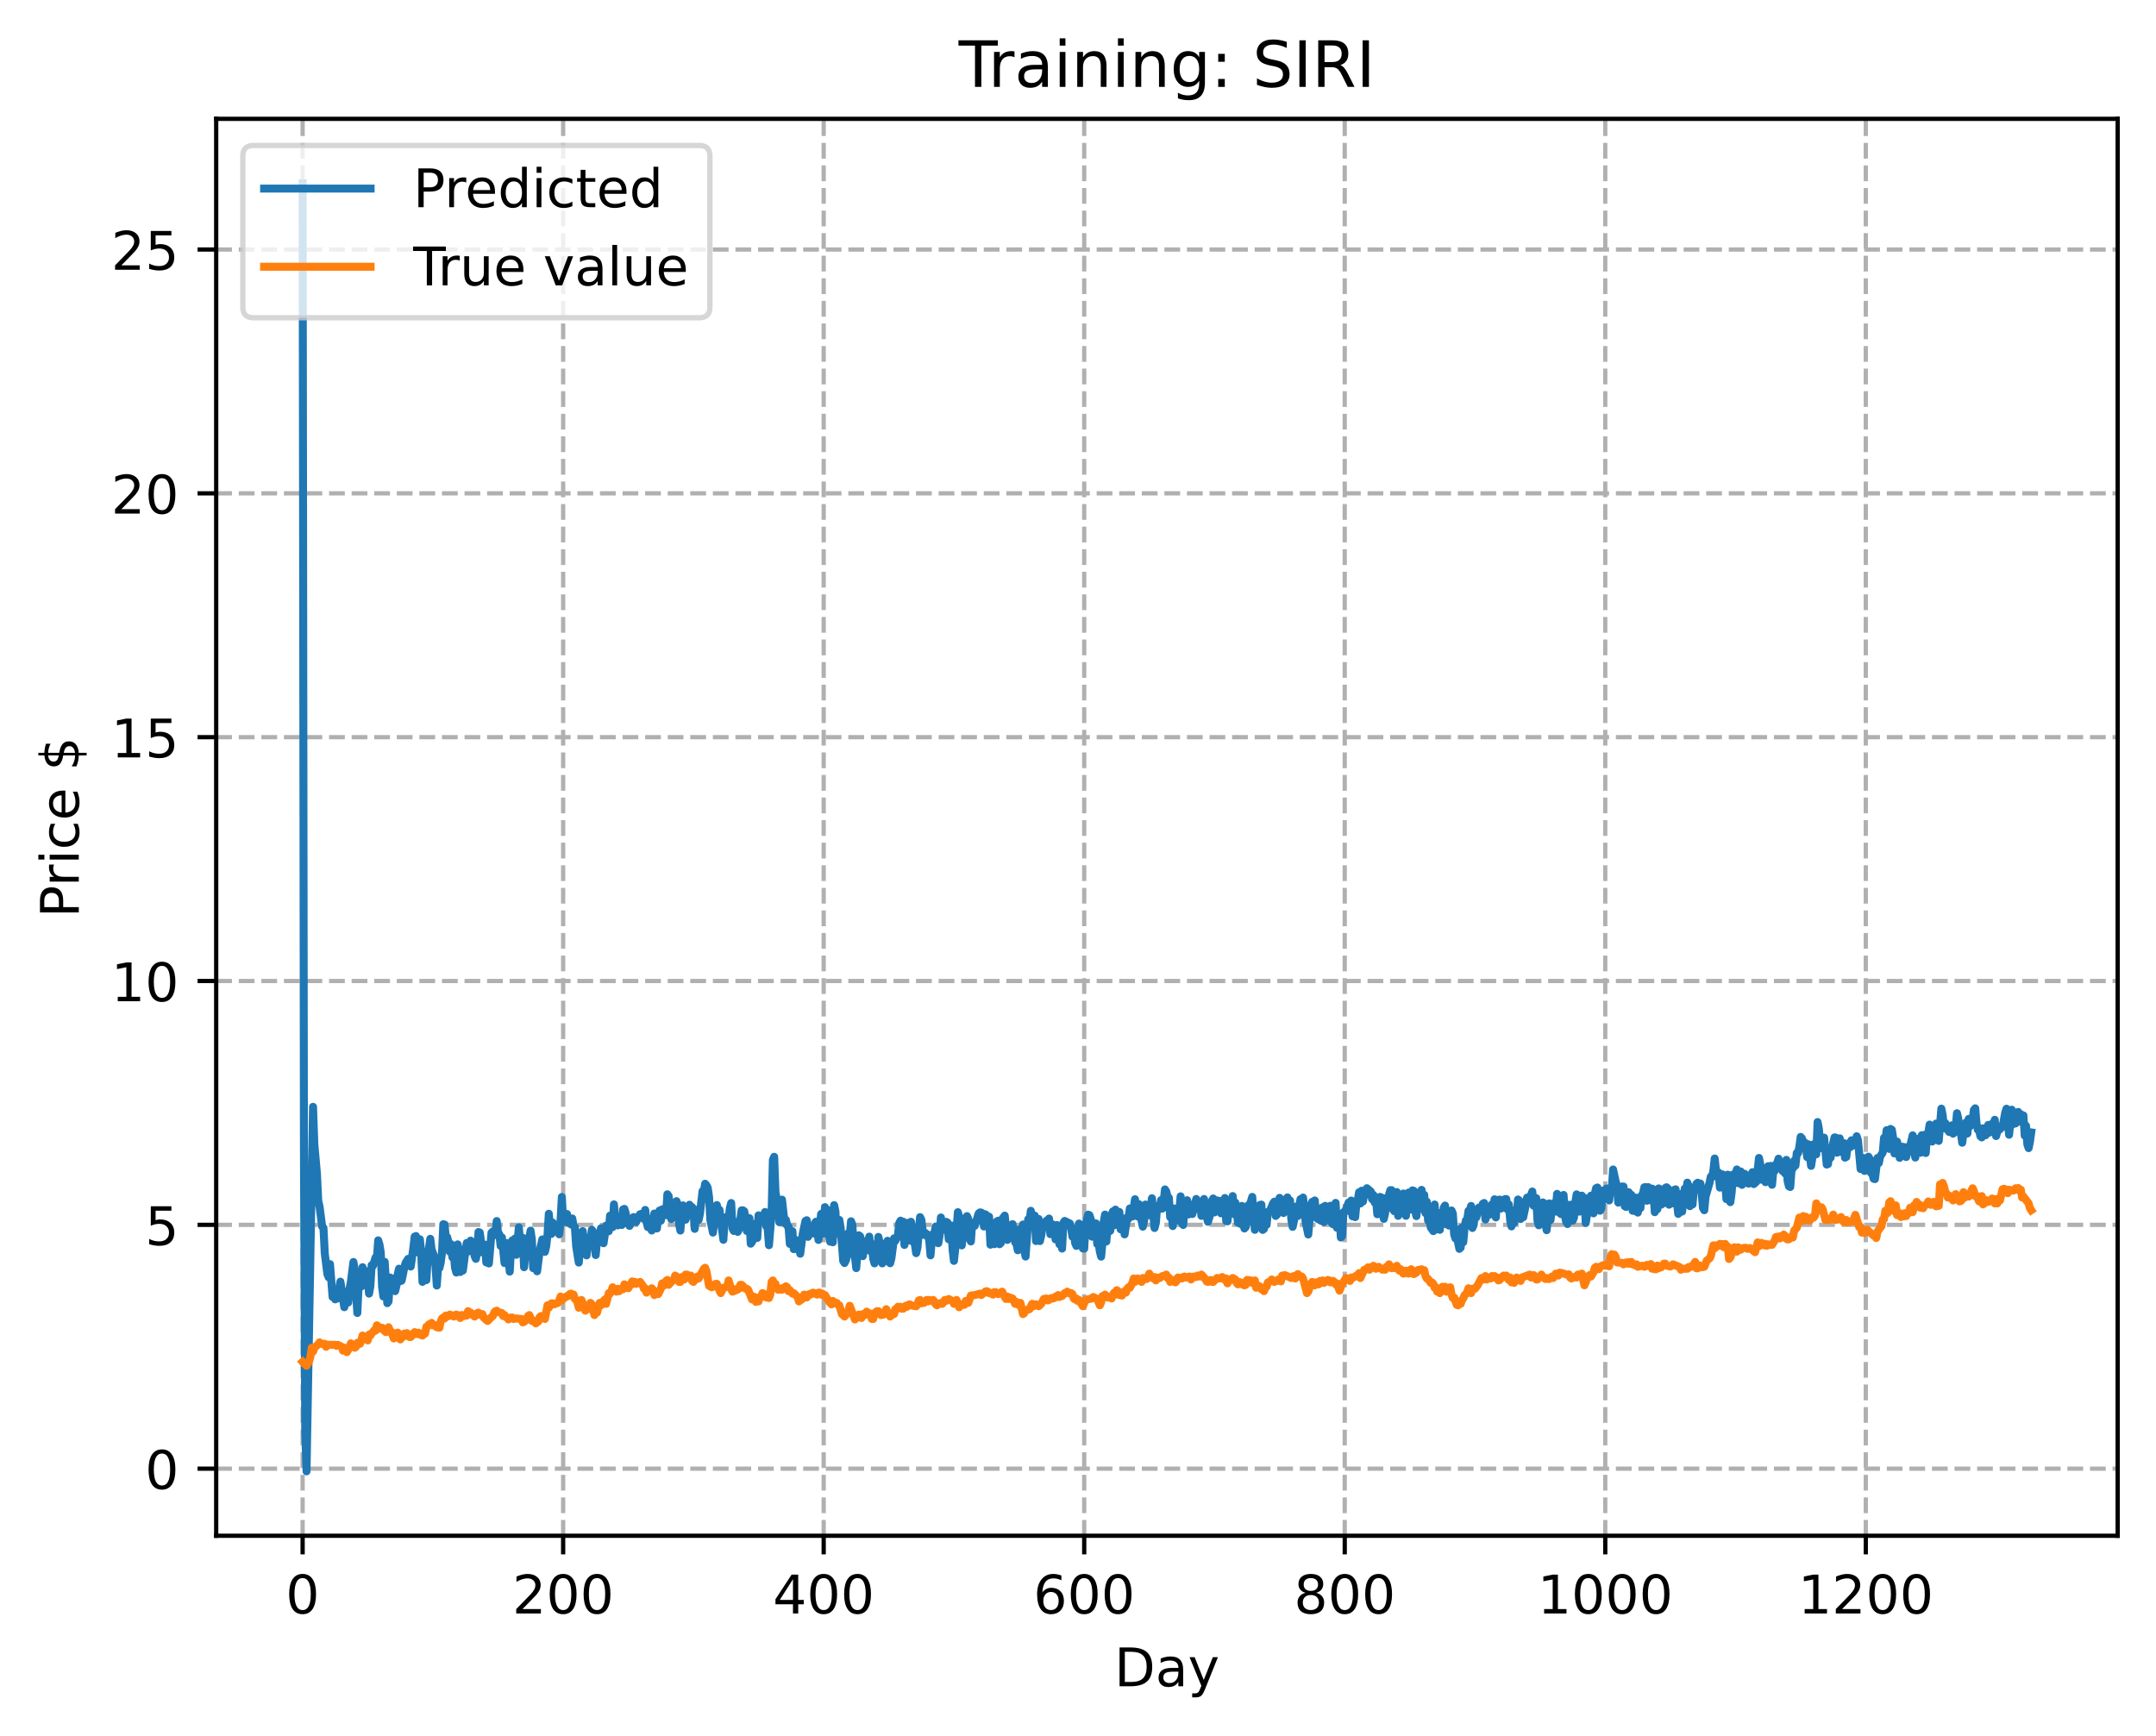<?xml version="1.0" encoding="utf-8" standalone="no"?>
<!DOCTYPE svg PUBLIC "-//W3C//DTD SVG 1.1//EN"
  "http://www.w3.org/Graphics/SVG/1.1/DTD/svg11.dtd">
<!-- Created with matplotlib (https://matplotlib.org/) -->
<svg height="325.986pt" version="1.1" viewBox="0 0 404.923 325.986" width="404.923pt" xmlns="http://www.w3.org/2000/svg" xmlns:xlink="http://www.w3.org/1999/xlink">
 <defs>
  <style type="text/css">
*{stroke-linecap:butt;stroke-linejoin:round;}
  </style>
 </defs>
 <g id="figure_1">
  <g id="patch_1">
   <path d="M 0 325.986 
L 404.923 325.986 
L 404.923 0 
L 0 0 
z
" style="fill:#ffffff;"/>
  </g>
  <g id="axes_1">
   <g id="patch_2">
    <path d="M 40.603 288.43 
L 397.723 288.43 
L 397.723 22.318 
L 40.603 22.318 
z
" style="fill:#ffffff;"/>
   </g>
   <g id="matplotlib.axis_1">
    <g id="xtick_1">
     <g id="line2d_1">
      <path clip-path="url(#p3729ec2ce6)" d="M 56.836 288.43 
L 56.836 22.318 
" style="fill:none;stroke:#b0b0b0;stroke-dasharray:2.96,1.28;stroke-dashoffset:0;stroke-width:0.8;"/>
     </g>
     <g id="line2d_2">
      <defs>
       <path d="M 0 0 
L 0 3.5 
" id="m59a9e1cf65" style="stroke:#000000;stroke-width:0.8;"/>
      </defs>
      <g>
       <use style="stroke:#000000;stroke-width:0.8;" x="56.836" xlink:href="#m59a9e1cf65" y="288.43"/>
      </g>
     </g>
     <g id="text_1">
      <!-- 0 -->
      <defs>
       <path d="M 31.781 66.406 
Q 24.172 66.406 20.328 58.906 
Q 16.5 51.422 16.5 36.375 
Q 16.5 21.391 20.328 13.891 
Q 24.172 6.391 31.781 6.391 
Q 39.453 6.391 43.281 13.891 
Q 47.125 21.391 47.125 36.375 
Q 47.125 51.422 43.281 58.906 
Q 39.453 66.406 31.781 66.406 
z
M 31.781 74.219 
Q 44.047 74.219 50.516 64.516 
Q 56.984 54.828 56.984 36.375 
Q 56.984 17.969 50.516 8.266 
Q 44.047 -1.422 31.781 -1.422 
Q 19.531 -1.422 13.062 8.266 
Q 6.594 17.969 6.594 36.375 
Q 6.594 54.828 13.062 64.516 
Q 19.531 74.219 31.781 74.219 
z
" id="DejaVuSans-48"/>
      </defs>
      <g transform="translate(53.655 303.029)scale(0.1 -0.1)">
       <use xlink:href="#DejaVuSans-48"/>
      </g>
     </g>
    </g>
    <g id="xtick_2">
     <g id="line2d_3">
      <path clip-path="url(#p3729ec2ce6)" d="M 105.766 288.43 
L 105.766 22.318 
" style="fill:none;stroke:#b0b0b0;stroke-dasharray:2.96,1.28;stroke-dashoffset:0;stroke-width:0.8;"/>
     </g>
     <g id="line2d_4">
      <g>
       <use style="stroke:#000000;stroke-width:0.8;" x="105.766" xlink:href="#m59a9e1cf65" y="288.43"/>
      </g>
     </g>
     <g id="text_2">
      <!-- 200 -->
      <defs>
       <path d="M 19.188 8.297 
L 53.609 8.297 
L 53.609 0 
L 7.328 0 
L 7.328 8.297 
Q 12.938 14.109 22.625 23.891 
Q 32.328 33.688 34.812 36.531 
Q 39.547 41.844 41.422 45.531 
Q 43.312 49.219 43.312 52.781 
Q 43.312 58.594 39.234 62.25 
Q 35.156 65.922 28.609 65.922 
Q 23.969 65.922 18.812 64.312 
Q 13.672 62.703 7.812 59.422 
L 7.812 69.391 
Q 13.766 71.781 18.938 73 
Q 24.125 74.219 28.422 74.219 
Q 39.75 74.219 46.484 68.547 
Q 53.219 62.891 53.219 53.422 
Q 53.219 48.922 51.531 44.891 
Q 49.859 40.875 45.406 35.406 
Q 44.188 33.984 37.641 27.219 
Q 31.109 20.453 19.188 8.297 
z
" id="DejaVuSans-50"/>
      </defs>
      <g transform="translate(96.223 303.029)scale(0.1 -0.1)">
       <use xlink:href="#DejaVuSans-50"/>
       <use x="63.623" xlink:href="#DejaVuSans-48"/>
       <use x="127.246" xlink:href="#DejaVuSans-48"/>
      </g>
     </g>
    </g>
    <g id="xtick_3">
     <g id="line2d_5">
      <path clip-path="url(#p3729ec2ce6)" d="M 154.697 288.43 
L 154.697 22.318 
" style="fill:none;stroke:#b0b0b0;stroke-dasharray:2.96,1.28;stroke-dashoffset:0;stroke-width:0.8;"/>
     </g>
     <g id="line2d_6">
      <g>
       <use style="stroke:#000000;stroke-width:0.8;" x="154.697" xlink:href="#m59a9e1cf65" y="288.43"/>
      </g>
     </g>
     <g id="text_3">
      <!-- 400 -->
      <defs>
       <path d="M 37.797 64.312 
L 12.891 25.391 
L 37.797 25.391 
z
M 35.203 72.906 
L 47.609 72.906 
L 47.609 25.391 
L 58.016 25.391 
L 58.016 17.188 
L 47.609 17.188 
L 47.609 0 
L 37.797 0 
L 37.797 17.188 
L 4.891 17.188 
L 4.891 26.703 
z
" id="DejaVuSans-52"/>
      </defs>
      <g transform="translate(145.153 303.029)scale(0.1 -0.1)">
       <use xlink:href="#DejaVuSans-52"/>
       <use x="63.623" xlink:href="#DejaVuSans-48"/>
       <use x="127.246" xlink:href="#DejaVuSans-48"/>
      </g>
     </g>
    </g>
    <g id="xtick_4">
     <g id="line2d_7">
      <path clip-path="url(#p3729ec2ce6)" d="M 203.628 288.43 
L 203.628 22.318 
" style="fill:none;stroke:#b0b0b0;stroke-dasharray:2.96,1.28;stroke-dashoffset:0;stroke-width:0.8;"/>
     </g>
     <g id="line2d_8">
      <g>
       <use style="stroke:#000000;stroke-width:0.8;" x="203.628" xlink:href="#m59a9e1cf65" y="288.43"/>
      </g>
     </g>
     <g id="text_4">
      <!-- 600 -->
      <defs>
       <path d="M 33.016 40.375 
Q 26.375 40.375 22.484 35.828 
Q 18.609 31.297 18.609 23.391 
Q 18.609 15.531 22.484 10.953 
Q 26.375 6.391 33.016 6.391 
Q 39.656 6.391 43.531 10.953 
Q 47.406 15.531 47.406 23.391 
Q 47.406 31.297 43.531 35.828 
Q 39.656 40.375 33.016 40.375 
z
M 52.594 71.297 
L 52.594 62.312 
Q 48.875 64.062 45.094 64.984 
Q 41.312 65.922 37.594 65.922 
Q 27.828 65.922 22.672 59.328 
Q 17.531 52.734 16.797 39.406 
Q 19.672 43.656 24.016 45.922 
Q 28.375 48.188 33.594 48.188 
Q 44.578 48.188 50.953 41.516 
Q 57.328 34.859 57.328 23.391 
Q 57.328 12.156 50.688 5.359 
Q 44.047 -1.422 33.016 -1.422 
Q 20.359 -1.422 13.672 8.266 
Q 6.984 17.969 6.984 36.375 
Q 6.984 53.656 15.188 63.938 
Q 23.391 74.219 37.203 74.219 
Q 40.922 74.219 44.703 73.484 
Q 48.484 72.75 52.594 71.297 
z
" id="DejaVuSans-54"/>
      </defs>
      <g transform="translate(194.084 303.029)scale(0.1 -0.1)">
       <use xlink:href="#DejaVuSans-54"/>
       <use x="63.623" xlink:href="#DejaVuSans-48"/>
       <use x="127.246" xlink:href="#DejaVuSans-48"/>
      </g>
     </g>
    </g>
    <g id="xtick_5">
     <g id="line2d_9">
      <path clip-path="url(#p3729ec2ce6)" d="M 252.558 288.43 
L 252.558 22.318 
" style="fill:none;stroke:#b0b0b0;stroke-dasharray:2.96,1.28;stroke-dashoffset:0;stroke-width:0.8;"/>
     </g>
     <g id="line2d_10">
      <g>
       <use style="stroke:#000000;stroke-width:0.8;" x="252.558" xlink:href="#m59a9e1cf65" y="288.43"/>
      </g>
     </g>
     <g id="text_5">
      <!-- 800 -->
      <defs>
       <path d="M 31.781 34.625 
Q 24.75 34.625 20.719 30.859 
Q 16.703 27.094 16.703 20.516 
Q 16.703 13.922 20.719 10.156 
Q 24.75 6.391 31.781 6.391 
Q 38.812 6.391 42.859 10.172 
Q 46.922 13.969 46.922 20.516 
Q 46.922 27.094 42.891 30.859 
Q 38.875 34.625 31.781 34.625 
z
M 21.922 38.812 
Q 15.578 40.375 12.031 44.719 
Q 8.5 49.078 8.5 55.328 
Q 8.5 64.062 14.719 69.141 
Q 20.953 74.219 31.781 74.219 
Q 42.672 74.219 48.875 69.141 
Q 55.078 64.062 55.078 55.328 
Q 55.078 49.078 51.531 44.719 
Q 48 40.375 41.703 38.812 
Q 48.828 37.156 52.797 32.312 
Q 56.781 27.484 56.781 20.516 
Q 56.781 9.906 50.312 4.234 
Q 43.844 -1.422 31.781 -1.422 
Q 19.734 -1.422 13.25 4.234 
Q 6.781 9.906 6.781 20.516 
Q 6.781 27.484 10.781 32.312 
Q 14.797 37.156 21.922 38.812 
z
M 18.312 54.391 
Q 18.312 48.734 21.844 45.562 
Q 25.391 42.391 31.781 42.391 
Q 38.141 42.391 41.719 45.562 
Q 45.312 48.734 45.312 54.391 
Q 45.312 60.062 41.719 63.234 
Q 38.141 66.406 31.781 66.406 
Q 25.391 66.406 21.844 63.234 
Q 18.312 60.062 18.312 54.391 
z
" id="DejaVuSans-56"/>
      </defs>
      <g transform="translate(243.015 303.029)scale(0.1 -0.1)">
       <use xlink:href="#DejaVuSans-56"/>
       <use x="63.623" xlink:href="#DejaVuSans-48"/>
       <use x="127.246" xlink:href="#DejaVuSans-48"/>
      </g>
     </g>
    </g>
    <g id="xtick_6">
     <g id="line2d_11">
      <path clip-path="url(#p3729ec2ce6)" d="M 301.489 288.43 
L 301.489 22.318 
" style="fill:none;stroke:#b0b0b0;stroke-dasharray:2.96,1.28;stroke-dashoffset:0;stroke-width:0.8;"/>
     </g>
     <g id="line2d_12">
      <g>
       <use style="stroke:#000000;stroke-width:0.8;" x="301.489" xlink:href="#m59a9e1cf65" y="288.43"/>
      </g>
     </g>
     <g id="text_6">
      <!-- 1000 -->
      <defs>
       <path d="M 12.406 8.297 
L 28.516 8.297 
L 28.516 63.922 
L 10.984 60.406 
L 10.984 69.391 
L 28.422 72.906 
L 38.281 72.906 
L 38.281 8.297 
L 54.391 8.297 
L 54.391 0 
L 12.406 0 
z
" id="DejaVuSans-49"/>
      </defs>
      <g transform="translate(288.764 303.029)scale(0.1 -0.1)">
       <use xlink:href="#DejaVuSans-49"/>
       <use x="63.623" xlink:href="#DejaVuSans-48"/>
       <use x="127.246" xlink:href="#DejaVuSans-48"/>
       <use x="190.869" xlink:href="#DejaVuSans-48"/>
      </g>
     </g>
    </g>
    <g id="xtick_7">
     <g id="line2d_13">
      <path clip-path="url(#p3729ec2ce6)" d="M 350.419 288.43 
L 350.419 22.318 
" style="fill:none;stroke:#b0b0b0;stroke-dasharray:2.96,1.28;stroke-dashoffset:0;stroke-width:0.8;"/>
     </g>
     <g id="line2d_14">
      <g>
       <use style="stroke:#000000;stroke-width:0.8;" x="350.419" xlink:href="#m59a9e1cf65" y="288.43"/>
      </g>
     </g>
     <g id="text_7">
      <!-- 1200 -->
      <g transform="translate(337.694 303.029)scale(0.1 -0.1)">
       <use xlink:href="#DejaVuSans-49"/>
       <use x="63.623" xlink:href="#DejaVuSans-50"/>
       <use x="127.246" xlink:href="#DejaVuSans-48"/>
       <use x="190.869" xlink:href="#DejaVuSans-48"/>
      </g>
     </g>
    </g>
    <g id="text_8">
     <!-- Day -->
     <defs>
      <path d="M 19.672 64.797 
L 19.672 8.109 
L 31.594 8.109 
Q 46.688 8.109 53.688 14.938 
Q 60.688 21.781 60.688 36.531 
Q 60.688 51.172 53.688 57.984 
Q 46.688 64.797 31.594 64.797 
z
M 9.812 72.906 
L 30.078 72.906 
Q 51.266 72.906 61.172 64.094 
Q 71.094 55.281 71.094 36.531 
Q 71.094 17.672 61.125 8.828 
Q 51.172 0 30.078 0 
L 9.812 0 
z
" id="DejaVuSans-68"/>
      <path d="M 34.281 27.484 
Q 23.391 27.484 19.188 25 
Q 14.984 22.516 14.984 16.5 
Q 14.984 11.719 18.141 8.906 
Q 21.297 6.109 26.703 6.109 
Q 34.188 6.109 38.703 11.406 
Q 43.219 16.703 43.219 25.484 
L 43.219 27.484 
z
M 52.203 31.203 
L 52.203 0 
L 43.219 0 
L 43.219 8.297 
Q 40.141 3.328 35.547 0.953 
Q 30.953 -1.422 24.312 -1.422 
Q 15.922 -1.422 10.953 3.297 
Q 6 8.016 6 15.922 
Q 6 25.141 12.172 29.828 
Q 18.359 34.516 30.609 34.516 
L 43.219 34.516 
L 43.219 35.406 
Q 43.219 41.609 39.141 45 
Q 35.062 48.391 27.688 48.391 
Q 23 48.391 18.547 47.266 
Q 14.109 46.141 10.016 43.891 
L 10.016 52.203 
Q 14.938 54.109 19.578 55.047 
Q 24.219 56 28.609 56 
Q 40.484 56 46.344 49.844 
Q 52.203 43.703 52.203 31.203 
z
" id="DejaVuSans-97"/>
      <path d="M 32.172 -5.078 
Q 28.375 -14.844 24.75 -17.812 
Q 21.141 -20.797 15.094 -20.797 
L 7.906 -20.797 
L 7.906 -13.281 
L 13.188 -13.281 
Q 16.891 -13.281 18.938 -11.516 
Q 21 -9.766 23.484 -3.219 
L 25.094 0.875 
L 2.984 54.688 
L 12.5 54.688 
L 29.594 11.922 
L 46.688 54.688 
L 56.203 54.688 
z
" id="DejaVuSans-121"/>
     </defs>
     <g transform="translate(209.29 316.707)scale(0.1 -0.1)">
      <use xlink:href="#DejaVuSans-68"/>
      <use x="77.002" xlink:href="#DejaVuSans-97"/>
      <use x="138.281" xlink:href="#DejaVuSans-121"/>
     </g>
    </g>
   </g>
   <g id="matplotlib.axis_2">
    <g id="ytick_1">
     <g id="line2d_15">
      <path clip-path="url(#p3729ec2ce6)" d="M 40.603 275.837 
L 397.723 275.837 
" style="fill:none;stroke:#b0b0b0;stroke-dasharray:2.96,1.28;stroke-dashoffset:0;stroke-width:0.8;"/>
     </g>
     <g id="line2d_16">
      <defs>
       <path d="M 0 0 
L -3.5 0 
" id="m8f15b4ab4a" style="stroke:#000000;stroke-width:0.8;"/>
      </defs>
      <g>
       <use style="stroke:#000000;stroke-width:0.8;" x="40.603" xlink:href="#m8f15b4ab4a" y="275.837"/>
      </g>
     </g>
     <g id="text_9">
      <!-- 0 -->
      <g transform="translate(27.241 279.636)scale(0.1 -0.1)">
       <use xlink:href="#DejaVuSans-48"/>
      </g>
     </g>
    </g>
    <g id="ytick_2">
     <g id="line2d_17">
      <path clip-path="url(#p3729ec2ce6)" d="M 40.603 230.043 
L 397.723 230.043 
" style="fill:none;stroke:#b0b0b0;stroke-dasharray:2.96,1.28;stroke-dashoffset:0;stroke-width:0.8;"/>
     </g>
     <g id="line2d_18">
      <g>
       <use style="stroke:#000000;stroke-width:0.8;" x="40.603" xlink:href="#m8f15b4ab4a" y="230.043"/>
      </g>
     </g>
     <g id="text_10">
      <!-- 5 -->
      <defs>
       <path d="M 10.797 72.906 
L 49.516 72.906 
L 49.516 64.594 
L 19.828 64.594 
L 19.828 46.734 
Q 21.969 47.469 24.109 47.828 
Q 26.266 48.188 28.422 48.188 
Q 40.625 48.188 47.75 41.5 
Q 54.891 34.812 54.891 23.391 
Q 54.891 11.625 47.562 5.094 
Q 40.234 -1.422 26.906 -1.422 
Q 22.312 -1.422 17.547 -0.641 
Q 12.797 0.141 7.719 1.703 
L 7.719 11.625 
Q 12.109 9.234 16.797 8.062 
Q 21.484 6.891 26.703 6.891 
Q 35.156 6.891 40.078 11.328 
Q 45.016 15.766 45.016 23.391 
Q 45.016 31 40.078 35.438 
Q 35.156 39.891 26.703 39.891 
Q 22.75 39.891 18.812 39.016 
Q 14.891 38.141 10.797 36.281 
z
" id="DejaVuSans-53"/>
      </defs>
      <g transform="translate(27.241 233.842)scale(0.1 -0.1)">
       <use xlink:href="#DejaVuSans-53"/>
      </g>
     </g>
    </g>
    <g id="ytick_3">
     <g id="line2d_19">
      <path clip-path="url(#p3729ec2ce6)" d="M 40.603 184.248 
L 397.723 184.248 
" style="fill:none;stroke:#b0b0b0;stroke-dasharray:2.96,1.28;stroke-dashoffset:0;stroke-width:0.8;"/>
     </g>
     <g id="line2d_20">
      <g>
       <use style="stroke:#000000;stroke-width:0.8;" x="40.603" xlink:href="#m8f15b4ab4a" y="184.248"/>
      </g>
     </g>
     <g id="text_11">
      <!-- 10 -->
      <g transform="translate(20.878 188.047)scale(0.1 -0.1)">
       <use xlink:href="#DejaVuSans-49"/>
       <use x="63.623" xlink:href="#DejaVuSans-48"/>
      </g>
     </g>
    </g>
    <g id="ytick_4">
     <g id="line2d_21">
      <path clip-path="url(#p3729ec2ce6)" d="M 40.603 138.453 
L 397.723 138.453 
" style="fill:none;stroke:#b0b0b0;stroke-dasharray:2.96,1.28;stroke-dashoffset:0;stroke-width:0.8;"/>
     </g>
     <g id="line2d_22">
      <g>
       <use style="stroke:#000000;stroke-width:0.8;" x="40.603" xlink:href="#m8f15b4ab4a" y="138.453"/>
      </g>
     </g>
     <g id="text_12">
      <!-- 15 -->
      <g transform="translate(20.878 142.252)scale(0.1 -0.1)">
       <use xlink:href="#DejaVuSans-49"/>
       <use x="63.623" xlink:href="#DejaVuSans-53"/>
      </g>
     </g>
    </g>
    <g id="ytick_5">
     <g id="line2d_23">
      <path clip-path="url(#p3729ec2ce6)" d="M 40.603 92.658 
L 397.723 92.658 
" style="fill:none;stroke:#b0b0b0;stroke-dasharray:2.96,1.28;stroke-dashoffset:0;stroke-width:0.8;"/>
     </g>
     <g id="line2d_24">
      <g>
       <use style="stroke:#000000;stroke-width:0.8;" x="40.603" xlink:href="#m8f15b4ab4a" y="92.658"/>
      </g>
     </g>
     <g id="text_13">
      <!-- 20 -->
      <g transform="translate(20.878 96.458)scale(0.1 -0.1)">
       <use xlink:href="#DejaVuSans-50"/>
       <use x="63.623" xlink:href="#DejaVuSans-48"/>
      </g>
     </g>
    </g>
    <g id="ytick_6">
     <g id="line2d_25">
      <path clip-path="url(#p3729ec2ce6)" d="M 40.603 46.864 
L 397.723 46.864 
" style="fill:none;stroke:#b0b0b0;stroke-dasharray:2.96,1.28;stroke-dashoffset:0;stroke-width:0.8;"/>
     </g>
     <g id="line2d_26">
      <g>
       <use style="stroke:#000000;stroke-width:0.8;" x="40.603" xlink:href="#m8f15b4ab4a" y="46.864"/>
      </g>
     </g>
     <g id="text_14">
      <!-- 25 -->
      <g transform="translate(20.878 50.663)scale(0.1 -0.1)">
       <use xlink:href="#DejaVuSans-50"/>
       <use x="63.623" xlink:href="#DejaVuSans-53"/>
      </g>
     </g>
    </g>
    <g id="text_15">
     <!-- Price $ -->
     <defs>
      <path d="M 19.672 64.797 
L 19.672 37.406 
L 32.078 37.406 
Q 38.969 37.406 42.719 40.969 
Q 46.484 44.531 46.484 51.125 
Q 46.484 57.672 42.719 61.234 
Q 38.969 64.797 32.078 64.797 
z
M 9.812 72.906 
L 32.078 72.906 
Q 44.344 72.906 50.609 67.359 
Q 56.891 61.812 56.891 51.125 
Q 56.891 40.328 50.609 34.812 
Q 44.344 29.297 32.078 29.297 
L 19.672 29.297 
L 19.672 0 
L 9.812 0 
z
" id="DejaVuSans-80"/>
      <path d="M 41.109 46.297 
Q 39.594 47.172 37.812 47.578 
Q 36.031 48 33.891 48 
Q 26.266 48 22.188 43.047 
Q 18.109 38.094 18.109 28.812 
L 18.109 0 
L 9.078 0 
L 9.078 54.688 
L 18.109 54.688 
L 18.109 46.188 
Q 20.953 51.172 25.484 53.578 
Q 30.031 56 36.531 56 
Q 37.453 56 38.578 55.875 
Q 39.703 55.766 41.062 55.516 
z
" id="DejaVuSans-114"/>
      <path d="M 9.422 54.688 
L 18.406 54.688 
L 18.406 0 
L 9.422 0 
z
M 9.422 75.984 
L 18.406 75.984 
L 18.406 64.594 
L 9.422 64.594 
z
" id="DejaVuSans-105"/>
      <path d="M 48.781 52.594 
L 48.781 44.188 
Q 44.969 46.297 41.141 47.344 
Q 37.312 48.391 33.406 48.391 
Q 24.656 48.391 19.812 42.844 
Q 14.984 37.312 14.984 27.297 
Q 14.984 17.281 19.812 11.734 
Q 24.656 6.203 33.406 6.203 
Q 37.312 6.203 41.141 7.25 
Q 44.969 8.297 48.781 10.406 
L 48.781 2.094 
Q 45.016 0.344 40.984 -0.531 
Q 36.969 -1.422 32.422 -1.422 
Q 20.062 -1.422 12.781 6.344 
Q 5.516 14.109 5.516 27.297 
Q 5.516 40.672 12.859 48.328 
Q 20.219 56 33.016 56 
Q 37.156 56 41.109 55.141 
Q 45.062 54.297 48.781 52.594 
z
" id="DejaVuSans-99"/>
      <path d="M 56.203 29.594 
L 56.203 25.203 
L 14.891 25.203 
Q 15.484 15.922 20.484 11.062 
Q 25.484 6.203 34.422 6.203 
Q 39.594 6.203 44.453 7.469 
Q 49.312 8.734 54.109 11.281 
L 54.109 2.781 
Q 49.266 0.734 44.188 -0.344 
Q 39.109 -1.422 33.891 -1.422 
Q 20.797 -1.422 13.156 6.188 
Q 5.516 13.812 5.516 26.812 
Q 5.516 40.234 12.766 48.109 
Q 20.016 56 32.328 56 
Q 43.359 56 49.781 48.891 
Q 56.203 41.797 56.203 29.594 
z
M 47.219 32.234 
Q 47.125 39.594 43.094 43.984 
Q 39.062 48.391 32.422 48.391 
Q 24.906 48.391 20.391 44.141 
Q 15.875 39.891 15.188 32.172 
z
" id="DejaVuSans-101"/>
      <path id="DejaVuSans-32"/>
      <path d="M 33.797 -14.703 
L 28.906 -14.703 
L 28.859 0 
Q 23.734 0.094 18.609 1.188 
Q 13.484 2.297 8.297 4.5 
L 8.297 13.281 
Q 13.281 10.156 18.375 8.562 
Q 23.484 6.984 28.906 6.938 
L 28.906 29.203 
Q 18.109 30.953 13.203 35.156 
Q 8.297 39.359 8.297 46.688 
Q 8.297 54.641 13.625 59.219 
Q 18.953 63.812 28.906 64.5 
L 28.906 75.984 
L 33.797 75.984 
L 33.797 64.656 
Q 38.328 64.453 42.578 63.688 
Q 46.828 62.938 50.875 61.625 
L 50.875 53.078 
Q 46.828 55.125 42.547 56.25 
Q 38.281 57.375 33.797 57.562 
L 33.797 36.719 
Q 44.875 35.016 50.094 30.609 
Q 55.328 26.219 55.328 18.609 
Q 55.328 10.359 49.781 5.594 
Q 44.234 0.828 33.797 0.094 
z
M 28.906 37.594 
L 28.906 57.625 
Q 23.25 56.984 20.266 54.391 
Q 17.281 51.812 17.281 47.516 
Q 17.281 43.312 20.031 40.969 
Q 22.797 38.625 28.906 37.594 
z
M 33.797 28.219 
L 33.797 7.078 
Q 39.984 7.906 43.141 10.594 
Q 46.297 13.281 46.297 17.672 
Q 46.297 21.969 43.281 24.5 
Q 40.281 27.047 33.797 28.219 
z
" id="DejaVuSans-36"/>
     </defs>
     <g transform="translate(14.798 172.342)rotate(-90)scale(0.1 -0.1)">
      <use xlink:href="#DejaVuSans-80"/>
      <use x="58.553" xlink:href="#DejaVuSans-114"/>
      <use x="99.666" xlink:href="#DejaVuSans-105"/>
      <use x="127.449" xlink:href="#DejaVuSans-99"/>
      <use x="182.43" xlink:href="#DejaVuSans-101"/>
      <use x="243.953" xlink:href="#DejaVuSans-32"/>
      <use x="275.74" xlink:href="#DejaVuSans-36"/>
     </g>
    </g>
   </g>
   <g id="line2d_27">
    <path clip-path="url(#p3729ec2ce6)" d="M 56.836 34.414 
L 57.081 214.961 
L 57.325 268.75 
L 57.57 276.334 
L 58.793 207.879 
L 59.038 214.955 
L 59.527 220.441 
L 59.772 225.559 
L 60.016 226.604 
L 60.506 230.367 
L 60.75 230.608 
L 60.995 235.395 
L 61.484 239.288 
L 61.729 239.896 
L 61.974 237.415 
L 62.463 243.591 
L 62.708 243.436 
L 62.952 244.036 
L 63.197 242.65 
L 63.441 243.858 
L 63.931 240.709 
L 64.665 245.51 
L 64.909 242.808 
L 65.154 242.615 
L 65.399 244.635 
L 65.643 242.09 
L 65.888 240.825 
L 66.377 237.018 
L 66.622 238.569 
L 67.111 246.596 
L 67.356 241.288 
L 67.601 240.754 
L 67.845 241.627 
L 68.09 237.994 
L 68.335 238.987 
L 68.579 241.073 
L 68.824 238.759 
L 69.069 240.29 
L 69.313 242.957 
L 69.558 241.559 
L 69.802 237.616 
L 70.047 237.743 
L 70.536 236.168 
L 70.781 236.518 
L 71.026 232.956 
L 71.27 233.761 
L 71.515 235.246 
L 71.76 241.688 
L 72.004 243.497 
L 72.249 236.994 
L 72.738 244.75 
L 72.983 244.405 
L 73.228 239.926 
L 73.472 240.489 
L 73.717 241.501 
L 73.962 240.115 
L 74.206 242.493 
L 74.451 241.534 
L 74.696 239.324 
L 74.94 238.279 
L 75.185 240.622 
L 75.429 240.521 
L 75.919 238.147 
L 76.163 237.212 
L 76.653 236.428 
L 76.897 236.495 
L 77.142 237.877 
L 77.631 234.366 
L 77.876 232.261 
L 78.121 232.142 
L 78.365 234.913 
L 78.61 235.255 
L 78.855 232.75 
L 79.099 235.129 
L 79.344 240.75 
L 79.589 240.515 
L 79.833 237.272 
L 80.078 240.419 
L 80.323 236.064 
L 80.812 232.664 
L 81.056 234.637 
L 81.546 235.987 
L 81.79 237.806 
L 82.035 241.441 
L 82.28 237.788 
L 82.524 238.161 
L 82.769 237.154 
L 83.014 235.263 
L 83.258 229.922 
L 83.503 229.989 
L 83.748 232.73 
L 83.992 232.346 
L 84.237 233.301 
L 84.482 235.099 
L 84.726 233.683 
L 84.971 236.149 
L 85.216 235.311 
L 85.46 238.131 
L 85.705 239.001 
L 85.95 233.71 
L 86.194 234.888 
L 86.439 238.899 
L 86.684 237.978 
L 86.928 238.634 
L 87.417 234.967 
L 87.662 233.444 
L 87.907 235.054 
L 88.151 234.781 
L 88.396 233.008 
L 88.641 234.758 
L 88.885 234.01 
L 89.13 235.888 
L 89.375 236.43 
L 89.619 235.105 
L 89.864 231.386 
L 90.109 231.489 
L 90.598 235.225 
L 90.843 234.902 
L 91.087 233.751 
L 91.332 237.104 
L 91.577 236.047 
L 91.821 237.299 
L 92.311 231.516 
L 92.555 231.284 
L 93.044 231.945 
L 93.289 229.328 
L 93.534 231.517 
L 93.778 231.799 
L 94.023 234.004 
L 94.268 232.404 
L 94.757 237.224 
L 95.002 234.423 
L 95.246 233.464 
L 95.736 238.825 
L 95.98 234.635 
L 96.225 232.96 
L 96.47 234.247 
L 96.714 232.629 
L 96.959 235.672 
L 97.448 230.519 
L 97.693 233.656 
L 97.938 232.671 
L 98.182 232.463 
L 98.427 237.998 
L 98.916 232.89 
L 99.161 233.507 
L 99.405 232.619 
L 99.65 231.13 
L 99.895 232.86 
L 100.139 238.176 
L 100.384 237.828 
L 100.629 235.42 
L 100.873 238.765 
L 101.363 234.95 
L 101.852 232.778 
L 102.097 233.408 
L 102.341 235.112 
L 102.586 234.048 
L 102.831 231.897 
L 103.075 227.954 
L 103.32 230.705 
L 103.565 231.739 
L 103.809 229.62 
L 104.299 231.311 
L 104.543 231.129 
L 104.788 230.622 
L 105.032 231.818 
L 105.277 229.299 
L 105.522 224.804 
L 105.766 229.468 
L 106.011 229.5 
L 106.256 227.996 
L 106.5 228.011 
L 106.745 229.648 
L 106.99 229.215 
L 107.234 229.953 
L 107.479 228.846 
L 107.724 230.268 
L 107.968 230.445 
L 108.213 234.089 
L 108.702 237.13 
L 108.947 234.18 
L 109.192 234.806 
L 109.436 231.218 
L 109.926 234.498 
L 110.17 235.777 
L 110.415 233.03 
L 110.66 232.428 
L 110.904 233.485 
L 111.149 230.974 
L 111.393 231.309 
L 111.883 235.714 
L 112.127 233.051 
L 112.372 232.312 
L 112.617 232.974 
L 112.861 230.689 
L 113.106 231.715 
L 113.351 233.495 
L 113.84 230.189 
L 114.329 231.243 
L 114.574 228.309 
L 114.819 228.928 
L 115.063 230.471 
L 115.308 226.198 
L 115.553 229.234 
L 116.042 230.14 
L 116.287 229.391 
L 116.531 229.413 
L 116.776 230.069 
L 117.02 227.147 
L 117.265 227.039 
L 117.51 227.84 
L 117.754 229.334 
L 118.244 230.242 
L 118.733 229.002 
L 118.978 228.588 
L 119.222 228.649 
L 119.467 229.526 
L 119.956 228.462 
L 120.201 228.046 
L 120.446 227.971 
L 120.935 228.948 
L 121.18 227.242 
L 121.424 229.494 
L 121.669 230.467 
L 121.914 229.357 
L 122.158 228.933 
L 122.403 231.105 
L 122.892 227.915 
L 123.137 229.759 
L 123.381 230.725 
L 123.626 228.172 
L 123.871 227.351 
L 124.115 229.267 
L 124.36 227.13 
L 124.605 228.026 
L 124.849 226.963 
L 125.094 228.233 
L 125.339 224.304 
L 125.583 224.645 
L 126.073 228.967 
L 126.317 227.712 
L 126.562 228.332 
L 126.807 225.977 
L 127.051 225.588 
L 127.296 226.193 
L 127.541 229.965 
L 127.785 231.116 
L 128.03 227.958 
L 128.275 226.389 
L 128.764 229.078 
L 129.008 228.269 
L 129.498 226.265 
L 129.742 227.602 
L 129.987 226.707 
L 130.232 227.302 
L 130.476 230.797 
L 130.721 227.342 
L 130.966 227.21 
L 131.21 229.123 
L 131.455 227.951 
L 131.944 223.705 
L 132.189 223.789 
L 132.434 222.326 
L 132.678 222.616 
L 132.923 223.102 
L 133.168 224.82 
L 133.412 229.138 
L 133.902 231.499 
L 134.146 229.389 
L 134.391 228.644 
L 134.636 226.325 
L 134.88 227.358 
L 135.125 227.215 
L 135.859 232.852 
L 136.103 228.976 
L 136.348 228.593 
L 136.593 229.376 
L 136.837 228.946 
L 137.082 226.871 
L 137.327 225.945 
L 137.571 230.718 
L 137.816 231.191 
L 138.061 230.606 
L 138.305 229.51 
L 138.55 231.362 
L 138.795 230.847 
L 139.284 227.318 
L 139.529 227.314 
L 139.773 227.49 
L 140.018 228.842 
L 140.263 231.2 
L 140.507 229.261 
L 140.752 228.796 
L 140.996 233.582 
L 141.241 233.252 
L 141.486 232.719 
L 141.73 232.605 
L 141.975 229.766 
L 142.22 232.504 
L 142.464 228.261 
L 142.709 229.493 
L 143.198 228.331 
L 143.443 228.519 
L 143.688 227.629 
L 143.932 230.349 
L 144.177 230.641 
L 144.422 233.87 
L 144.911 227.95 
L 145.156 217.828 
L 145.4 217.262 
L 145.645 223.937 
L 146.134 226.46 
L 146.379 229.552 
L 146.868 225.309 
L 147.357 229.699 
L 147.602 229.107 
L 147.847 230.196 
L 148.091 230.372 
L 148.336 233.623 
L 148.581 233.165 
L 148.825 231.233 
L 149.07 234.602 
L 149.315 234.571 
L 149.559 232.903 
L 149.804 233.381 
L 150.293 235.466 
L 150.783 231.636 
L 151.272 229.315 
L 151.517 229.175 
L 151.761 232.295 
L 152.495 230.298 
L 152.74 231.663 
L 152.984 229.854 
L 153.229 229.459 
L 153.474 230.639 
L 153.718 232.875 
L 154.208 228.015 
L 154.452 227.86 
L 154.697 231.658 
L 154.942 226.713 
L 155.186 227.502 
L 155.431 227.231 
L 155.676 231.823 
L 155.92 233.211 
L 156.165 232.788 
L 156.41 233.313 
L 156.654 226.342 
L 156.899 227.491 
L 157.144 231.707 
L 157.388 229.792 
L 157.633 229.115 
L 157.878 230.595 
L 158.367 236.836 
L 158.612 237.208 
L 158.856 236.741 
L 159.101 235.888 
L 159.345 231.572 
L 159.59 232.197 
L 159.835 229.372 
L 160.079 230.008 
L 160.324 233.951 
L 160.813 238.17 
L 161.303 232.003 
L 161.547 232.207 
L 161.792 233.478 
L 162.037 235.925 
L 162.526 233.114 
L 162.771 234.336 
L 163.015 233.536 
L 163.26 232.256 
L 163.505 235.012 
L 163.749 233.612 
L 163.994 236.372 
L 164.239 237.275 
L 164.483 233.708 
L 164.728 235.976 
L 164.972 232.31 
L 165.217 233.425 
L 165.462 233.488 
L 165.706 237.279 
L 165.951 236.992 
L 166.196 235.85 
L 166.44 233.999 
L 166.685 233.038 
L 166.93 234.241 
L 167.174 237.249 
L 167.419 236.306 
L 167.908 232.582 
L 168.153 233.045 
L 168.642 231.959 
L 168.887 229.702 
L 169.132 229.256 
L 169.376 232.279 
L 169.621 229.45 
L 169.866 233.821 
L 170.355 229.674 
L 170.6 230.282 
L 170.844 232.989 
L 171.089 229.466 
L 171.333 230.688 
L 171.578 233.255 
L 171.823 233.688 
L 172.067 235.358 
L 172.312 234.302 
L 172.801 228.59 
L 173.046 229.099 
L 173.291 231.188 
L 173.535 231.933 
L 173.78 231.559 
L 174.025 231.74 
L 174.269 232.124 
L 174.514 232.908 
L 174.759 235.773 
L 175.003 232.929 
L 175.248 231.742 
L 175.493 231.588 
L 175.737 230.355 
L 175.982 233.061 
L 176.227 233.486 
L 176.471 231.997 
L 176.716 228.656 
L 176.96 230.638 
L 177.205 230.982 
L 177.694 229.476 
L 177.939 229.598 
L 178.184 232.755 
L 178.428 230.422 
L 178.673 230.165 
L 178.918 234.781 
L 179.162 236.811 
L 179.407 234.523 
L 179.896 227.662 
L 180.141 228.517 
L 180.386 233.148 
L 180.63 233.905 
L 181.12 228.863 
L 181.364 231.286 
L 181.609 228.401 
L 181.854 228.924 
L 182.098 232.686 
L 182.343 233.16 
L 182.588 229.724 
L 182.832 230.309 
L 183.077 230.223 
L 183.811 227.896 
L 184.055 227.706 
L 184.3 227.739 
L 184.545 227.915 
L 184.789 230.35 
L 185.034 228.051 
L 185.523 228.434 
L 185.768 228.521 
L 186.013 233.771 
L 186.257 230.746 
L 186.502 229.848 
L 186.747 233.672 
L 187.236 229.383 
L 187.481 229.263 
L 187.725 233.685 
L 187.97 233.453 
L 188.215 228.965 
L 188.704 228.309 
L 189.193 232.876 
L 189.682 230.407 
L 189.927 232.046 
L 190.172 229.91 
L 190.661 233.337 
L 190.906 233.594 
L 191.15 234.815 
L 191.395 230.926 
L 191.64 234.052 
L 191.884 232.786 
L 192.129 229.98 
L 192.374 234.898 
L 192.618 235.997 
L 193.108 228.999 
L 193.352 229.508 
L 193.597 227.401 
L 193.842 228.511 
L 194.086 228.502 
L 194.331 228.299 
L 194.575 233.086 
L 194.82 229.598 
L 195.065 228.934 
L 195.309 233.091 
L 195.554 232.053 
L 195.799 230.378 
L 196.288 229.985 
L 196.533 229.27 
L 196.777 229.213 
L 197.022 228.86 
L 197.267 231.795 
L 197.511 230.36 
L 197.756 229.985 
L 198.001 230.136 
L 198.245 232.782 
L 198.49 230.078 
L 198.735 231.391 
L 198.979 233.7 
L 199.224 230.242 
L 199.469 234.502 
L 199.713 229.669 
L 199.958 229.307 
L 200.936 229.791 
L 201.181 230.792 
L 201.426 232.275 
L 201.67 230.766 
L 201.915 233.438 
L 202.16 233.998 
L 202.404 232.469 
L 202.649 229.8 
L 202.894 233.717 
L 203.138 230.862 
L 203.383 234.48 
L 203.628 234.512 
L 203.872 230.06 
L 204.362 228.127 
L 204.606 228.215 
L 204.851 228.955 
L 205.096 232.26 
L 205.585 229.736 
L 205.83 229.77 
L 206.074 233.633 
L 206.319 233.283 
L 206.563 235.08 
L 206.808 236.014 
L 207.053 233.371 
L 207.297 229.458 
L 207.542 228.118 
L 207.787 233.173 
L 208.031 230.095 
L 208.276 231.323 
L 208.521 231.147 
L 208.765 228.156 
L 209.01 227.515 
L 209.255 230.141 
L 209.499 227.183 
L 209.744 227.745 
L 209.989 230.036 
L 210.233 227.629 
L 210.478 230.891 
L 210.723 230.22 
L 210.967 228.932 
L 211.212 231.836 
L 211.701 228.594 
L 211.946 228.886 
L 212.191 226.965 
L 212.435 227.252 
L 212.68 228.471 
L 213.169 225.23 
L 213.414 227.346 
L 213.658 228.466 
L 213.903 226.152 
L 214.148 226.637 
L 214.392 229.281 
L 214.637 230.385 
L 214.882 229.221 
L 215.126 226.231 
L 215.371 228.039 
L 215.616 227.154 
L 215.86 228.244 
L 216.35 225.046 
L 216.839 230.633 
L 217.084 229.68 
L 217.328 226.513 
L 217.573 226.531 
L 217.818 227.063 
L 218.062 225.397 
L 218.307 226.991 
L 218.551 225.621 
L 218.796 223.39 
L 219.041 223.784 
L 219.285 224.786 
L 219.53 224.959 
L 219.775 228.604 
L 220.019 227.275 
L 220.264 230.274 
L 220.509 226.969 
L 220.753 229.292 
L 221.243 227.352 
L 221.487 227.518 
L 221.732 224.687 
L 221.977 229.726 
L 222.221 230.063 
L 222.466 227.045 
L 222.955 225.418 
L 223.2 228.094 
L 223.445 226.442 
L 223.689 226.262 
L 223.934 228.012 
L 224.668 225.181 
L 225.157 227.065 
L 225.402 226.19 
L 225.646 228.35 
L 225.891 225.806 
L 226.136 225.188 
L 226.38 227.618 
L 226.87 229.471 
L 227.359 227.869 
L 227.604 225.543 
L 227.848 225.089 
L 228.093 227.708 
L 228.338 226.873 
L 228.582 225.445 
L 228.827 226.961 
L 229.072 225.544 
L 229.316 227.881 
L 229.561 226.507 
L 229.806 226.533 
L 230.05 225.003 
L 230.295 229.347 
L 230.539 229.39 
L 230.784 226.876 
L 231.029 227.69 
L 231.518 224.638 
L 231.763 228.02 
L 232.007 225.856 
L 232.252 227.136 
L 232.497 229.622 
L 232.741 229.187 
L 232.986 229.874 
L 233.231 226.486 
L 233.475 229.437 
L 233.72 230.727 
L 233.965 230.444 
L 234.209 229.513 
L 234.454 226.346 
L 234.699 226.459 
L 235.188 224.797 
L 235.677 230.981 
L 235.922 227.051 
L 236.167 226.741 
L 236.411 229.398 
L 236.656 226.285 
L 236.9 226.24 
L 237.145 230.992 
L 237.39 230.805 
L 237.634 228.206 
L 237.879 230.034 
L 238.124 227.605 
L 238.368 227.555 
L 238.613 227.176 
L 239.102 226 
L 239.347 225.683 
L 239.592 228.366 
L 239.836 228.118 
L 240.081 226.062 
L 240.326 224.974 
L 240.57 225.249 
L 240.815 226.035 
L 241.06 227.82 
L 241.304 226.168 
L 241.549 226.501 
L 241.794 224.889 
L 242.038 227.097 
L 242.283 225.465 
L 242.527 228.998 
L 242.772 230.421 
L 243.017 229.339 
L 243.261 226.737 
L 243.506 226.57 
L 243.751 228.385 
L 244.24 225.222 
L 244.485 227.895 
L 244.729 224.914 
L 245.219 229.486 
L 245.708 231.863 
L 246.197 226.296 
L 246.442 225.725 
L 246.687 225.799 
L 246.931 225.46 
L 247.176 228.647 
L 247.421 228.9 
L 247.665 226.985 
L 247.91 229.174 
L 248.155 229.284 
L 248.399 226.738 
L 248.644 229.532 
L 248.888 226.473 
L 249.133 229.172 
L 249.378 227.01 
L 249.867 226.46 
L 250.112 229.665 
L 250.356 229.937 
L 250.601 226.535 
L 250.846 225.919 
L 251.09 230.591 
L 251.58 228.385 
L 251.824 232.423 
L 252.069 232.153 
L 252.314 227.669 
L 252.558 227.55 
L 252.803 227.162 
L 253.292 225.84 
L 253.537 227.521 
L 253.782 225.479 
L 254.026 228.445 
L 254.271 225.74 
L 254.515 228.589 
L 254.76 226.034 
L 255.005 225.409 
L 255.249 223.922 
L 255.494 226.031 
L 255.739 223.629 
L 255.983 225.663 
L 256.228 224.067 
L 256.473 224.411 
L 256.717 223.163 
L 257.451 223.783 
L 257.696 225.221 
L 257.941 224.423 
L 258.185 225.849 
L 258.43 225.242 
L 258.675 228.053 
L 258.919 226.789 
L 259.164 224.795 
L 259.409 224.87 
L 259.653 227.848 
L 259.898 228.919 
L 260.143 227.849 
L 260.387 224.99 
L 260.632 226.803 
L 260.876 224.352 
L 261.121 223.528 
L 261.366 223.534 
L 261.61 227.143 
L 261.855 227.469 
L 262.1 224.976 
L 262.344 223.886 
L 262.589 228.352 
L 262.834 224.539 
L 263.078 227.134 
L 263.323 226.443 
L 263.568 224.156 
L 263.812 227.401 
L 264.057 228.347 
L 264.302 224.848 
L 264.546 223.992 
L 264.791 227.189 
L 265.036 226.073 
L 265.28 223.569 
L 265.525 223.648 
L 265.77 227.367 
L 266.014 228.408 
L 266.503 223.967 
L 266.748 223.991 
L 266.993 223.477 
L 267.237 227.111 
L 267.482 224.394 
L 267.727 227.837 
L 267.971 225.699 
L 268.216 229.249 
L 268.461 229.063 
L 268.705 230.513 
L 269.195 231.222 
L 269.439 226.224 
L 269.684 229.911 
L 269.929 230.877 
L 270.173 227.99 
L 270.418 230.976 
L 270.663 227.777 
L 270.907 229.085 
L 271.152 226.804 
L 271.397 226.419 
L 271.641 229.947 
L 271.886 227.353 
L 272.131 230.184 
L 272.62 227.349 
L 272.864 227.935 
L 273.109 231.871 
L 273.354 232.608 
L 273.598 230.916 
L 273.843 233.373 
L 274.088 234.555 
L 274.332 234.321 
L 274.577 230.538 
L 274.822 233.297 
L 275.066 230.547 
L 275.311 229.216 
L 275.556 229.187 
L 275.8 227.396 
L 276.045 227.422 
L 276.29 226.492 
L 276.534 230.631 
L 276.779 230.03 
L 277.024 227.684 
L 277.268 228.641 
L 277.758 226.796 
L 278.002 226.89 
L 278.247 227.188 
L 278.491 226.082 
L 278.736 225.939 
L 278.981 229.045 
L 279.47 227.158 
L 279.715 228.142 
L 280.204 226.198 
L 280.449 227.641 
L 280.693 225.241 
L 280.938 228.651 
L 281.183 225.352 
L 281.427 226.96 
L 281.672 225.298 
L 281.917 226.979 
L 282.161 225.87 
L 282.406 225.926 
L 282.651 225.211 
L 282.895 225.195 
L 283.14 227.173 
L 283.385 226.225 
L 283.629 229.186 
L 283.874 230.336 
L 284.118 228.234 
L 284.363 229.674 
L 284.608 227.236 
L 284.852 228.502 
L 285.097 225.278 
L 285.342 225.481 
L 285.586 228.946 
L 285.831 227.044 
L 286.076 228.615 
L 286.565 226.315 
L 286.81 224.918 
L 287.054 225.438 
L 287.299 225.107 
L 287.788 223.783 
L 288.033 226.454 
L 288.278 225.22 
L 288.522 225.029 
L 288.767 229.333 
L 289.012 230.13 
L 289.256 226.663 
L 289.501 227.057 
L 289.746 225.829 
L 289.99 225.979 
L 290.235 229.74 
L 290.479 231.05 
L 290.969 226.017 
L 291.213 229.124 
L 291.458 226.7 
L 291.947 225.89 
L 292.192 227.557 
L 292.437 224.224 
L 292.681 224.506 
L 292.926 227.784 
L 293.171 228.014 
L 293.415 224.584 
L 293.66 224.429 
L 293.905 228.351 
L 294.149 229.477 
L 294.394 229.892 
L 294.639 226.284 
L 294.883 228.315 
L 295.128 226.259 
L 295.373 229.255 
L 295.617 228.657 
L 295.862 225.835 
L 296.106 224.317 
L 296.351 224.964 
L 296.596 227.565 
L 296.84 225.52 
L 297.085 224.553 
L 297.33 226.03 
L 297.574 224.972 
L 297.819 229.695 
L 298.064 228.134 
L 298.308 225.687 
L 298.553 226.011 
L 298.798 224.566 
L 299.042 225.399 
L 299.287 227.878 
L 299.532 224.148 
L 299.776 223.149 
L 300.021 223.035 
L 300.266 223.589 
L 300.51 227.394 
L 300.755 226.986 
L 301 223.627 
L 301.244 223.561 
L 301.489 223.792 
L 301.734 223.217 
L 302.223 225.458 
L 302.467 223.027 
L 302.712 223.475 
L 302.957 219.643 
L 303.446 221.92 
L 303.691 222.648 
L 303.935 225.869 
L 304.18 225.298 
L 304.425 223.427 
L 304.669 222.835 
L 304.914 222.851 
L 305.159 226.551 
L 305.403 226.681 
L 305.648 223.878 
L 305.893 223.917 
L 306.137 226.257 
L 306.382 224.397 
L 306.627 227.391 
L 306.871 224.871 
L 307.116 227.472 
L 307.361 224.948 
L 307.605 227.741 
L 307.85 225.458 
L 308.094 226.896 
L 308.339 224.513 
L 308.584 224.122 
L 308.828 222.985 
L 309.073 222.945 
L 309.318 225.516 
L 309.562 222.959 
L 309.807 223.358 
L 310.052 225.433 
L 310.296 223.243 
L 310.541 223.526 
L 310.786 227.662 
L 311.03 225.448 
L 311.275 227.109 
L 311.52 223.199 
L 311.764 224.199 
L 312.009 226.252 
L 312.254 224.074 
L 312.498 225.965 
L 312.743 223.123 
L 312.988 222.985 
L 313.232 223.193 
L 313.477 226.261 
L 313.722 225.654 
L 313.966 224.184 
L 314.211 225.996 
L 314.455 223.479 
L 314.7 223.369 
L 315.189 227.988 
L 315.434 226.581 
L 315.679 224.259 
L 315.923 227.552 
L 316.413 223.237 
L 316.657 223.973 
L 316.902 222.115 
L 317.147 222.765 
L 317.391 226.525 
L 317.636 223.641 
L 317.881 226.21 
L 318.125 223.458 
L 318.37 223.2 
L 318.615 222.316 
L 318.859 222.131 
L 319.104 223.08 
L 319.349 222.283 
L 319.593 224.077 
L 319.838 226.879 
L 320.082 227.296 
L 320.327 224.739 
L 321.061 222.175 
L 321.306 220.999 
L 321.55 221.1 
L 321.795 219.845 
L 322.04 217.585 
L 322.284 219.832 
L 322.529 220.654 
L 322.774 220.221 
L 323.018 223.049 
L 323.263 220.661 
L 323.508 220.568 
L 323.752 222.835 
L 323.997 222.031 
L 324.242 225.209 
L 324.486 220.614 
L 324.976 225.784 
L 325.22 224.033 
L 325.465 220.593 
L 325.71 221.129 
L 325.954 220.722 
L 326.199 219.637 
L 326.443 222.223 
L 326.933 220.018 
L 327.177 222.531 
L 327.422 221.87 
L 327.667 220.458 
L 327.911 221.015 
L 328.156 221.043 
L 328.401 222.304 
L 328.645 221.152 
L 329.135 220.15 
L 329.379 222.383 
L 329.869 221.953 
L 330.358 217.476 
L 330.603 218.658 
L 330.847 221.558 
L 331.092 220.074 
L 331.337 219.73 
L 331.581 222.028 
L 331.826 221.872 
L 332.07 219.027 
L 332.315 221.829 
L 332.56 218.971 
L 332.804 222.52 
L 333.049 219.904 
L 333.294 219.925 
L 333.538 218.677 
L 333.783 218.451 
L 334.028 217.618 
L 334.272 218.64 
L 334.517 218.612 
L 334.762 219.93 
L 335.006 218.735 
L 335.251 220.395 
L 335.496 217.839 
L 335.74 221.848 
L 335.985 222.817 
L 336.23 222.934 
L 336.474 219.709 
L 336.719 219.449 
L 336.964 218.009 
L 337.208 218.919 
L 337.453 216.544 
L 337.698 216.578 
L 337.942 215.345 
L 338.187 213.529 
L 338.431 213.801 
L 338.676 215.057 
L 338.921 214.539 
L 339.165 215.433 
L 339.41 217.33 
L 339.655 214.92 
L 340.144 218.969 
L 340.389 217.433 
L 340.633 214.903 
L 340.878 215.485 
L 341.123 216.794 
L 341.367 210.736 
L 341.612 212.038 
L 341.857 215.038 
L 342.101 215.646 
L 342.346 213.97 
L 342.591 213.667 
L 343.08 218.72 
L 343.325 218.631 
L 343.569 216.16 
L 343.814 217.438 
L 344.303 214.648 
L 344.548 213.618 
L 344.792 213.659 
L 345.037 216.487 
L 345.282 216.352 
L 345.526 213.795 
L 345.771 216.313 
L 346.26 214.669 
L 346.505 217.422 
L 346.75 217.295 
L 346.994 215.4 
L 347.239 214.704 
L 347.484 215.457 
L 347.728 214.159 
L 347.973 215.159 
L 348.218 214.135 
L 348.462 214.758 
L 348.707 213.404 
L 348.952 214.179 
L 349.441 219.56 
L 349.686 217.738 
L 349.93 217.481 
L 350.175 219.919 
L 350.419 218.932 
L 350.664 219.397 
L 350.909 217.239 
L 351.153 217.65 
L 351.398 220.285 
L 351.643 220.412 
L 351.887 221.376 
L 352.132 221.454 
L 352.621 217.485 
L 352.866 218.438 
L 353.111 217.231 
L 353.6 216.466 
L 353.845 213.692 
L 354.089 214.453 
L 354.334 212.263 
L 354.579 213.393 
L 354.823 215.779 
L 355.068 212.028 
L 355.313 212.194 
L 355.557 213.735 
L 355.802 216.633 
L 356.291 214.401 
L 356.536 215.393 
L 356.78 217.457 
L 357.27 215.368 
L 357.514 216.951 
L 357.759 215.444 
L 358.004 217.303 
L 358.248 215.643 
L 358.493 216.298 
L 359.227 213.233 
L 359.472 216.345 
L 359.716 217.406 
L 359.961 214.275 
L 360.206 216.373 
L 360.45 213.792 
L 360.695 216.509 
L 360.94 213.202 
L 361.184 214.897 
L 361.429 213.147 
L 361.674 216.551 
L 361.918 213.325 
L 362.163 212.708 
L 362.407 211.214 
L 362.652 211.601 
L 362.897 214.396 
L 363.141 213.711 
L 363.386 213.453 
L 363.631 211.021 
L 363.875 212.094 
L 364.12 214.275 
L 364.609 208.217 
L 364.854 209.439 
L 365.099 211.895 
L 365.343 210.917 
L 365.588 212.07 
L 365.833 212.232 
L 366.077 212.603 
L 366.322 211.778 
L 366.567 211.352 
L 366.811 212.917 
L 367.056 211.451 
L 367.301 211.715 
L 367.545 209.074 
L 367.79 210.094 
L 368.034 212.757 
L 368.279 212.78 
L 368.524 214.621 
L 369.013 211.121 
L 369.258 210.81 
L 369.502 212.893 
L 369.747 210.145 
L 369.992 211.516 
L 370.481 210.205 
L 370.726 208.452 
L 370.97 208.157 
L 371.215 210.998 
L 371.46 212.198 
L 371.704 212.235 
L 371.949 213.406 
L 372.194 213.624 
L 372.438 211.908 
L 372.683 212.227 
L 372.928 213.21 
L 373.172 211.879 
L 373.417 211.278 
L 373.662 212.712 
L 374.151 211.037 
L 374.395 211.876 
L 374.64 210.312 
L 374.885 213.368 
L 375.374 211.732 
L 375.619 212.099 
L 375.863 211.508 
L 376.108 211.656 
L 376.597 209.008 
L 376.842 208.235 
L 377.331 213.121 
L 377.821 208.413 
L 378.065 211.139 
L 378.31 209.152 
L 378.555 210.996 
L 378.799 209.086 
L 379.044 208.837 
L 379.289 210.595 
L 379.533 209.25 
L 379.778 210.795 
L 380.022 209.499 
L 380.267 213.286 
L 380.512 211.435 
L 380.756 214.915 
L 381.001 215.634 
L 381.246 214.438 
L 381.49 212.682 
L 381.49 212.682 
" style="fill:none;stroke:#1f77b4;stroke-linecap:square;stroke-width:1.5;"/>
   </g>
   <g id="line2d_28">
    <path clip-path="url(#p3729ec2ce6)" d="M 56.836 255.779 
L 57.081 256.054 
L 57.325 256.146 
L 57.57 256.512 
L 58.059 255.688 
L 58.304 254.772 
L 58.548 253.123 
L 58.793 253.856 
L 59.038 253.123 
L 59.772 252.482 
L 60.016 252.116 
L 60.261 252.39 
L 60.995 252.39 
L 61.24 252.94 
L 61.484 252.574 
L 62.952 252.574 
L 63.197 252.757 
L 63.441 252.574 
L 64.175 252.94 
L 64.42 253.673 
L 64.665 253.123 
L 64.909 253.215 
L 65.154 253.947 
L 65.643 253.031 
L 65.888 252.299 
L 66.622 253.123 
L 66.867 252.94 
L 67.111 252.207 
L 67.356 252.116 
L 67.601 252.39 
L 67.845 251.841 
L 68.09 250.833 
L 68.335 251.108 
L 68.824 251.383 
L 69.069 251.749 
L 69.313 250.65 
L 69.558 250.833 
L 69.802 250.375 
L 70.047 250.192 
L 70.292 249.826 
L 70.536 249.917 
L 70.781 248.91 
L 71.515 249.551 
L 71.76 249.368 
L 72.249 250.009 
L 72.494 250.192 
L 72.738 250.101 
L 72.983 249.276 
L 73.228 249.917 
L 73.472 250.101 
L 73.962 251.383 
L 74.206 250.65 
L 74.451 250.375 
L 74.696 250.284 
L 75.185 251.566 
L 75.429 251.2 
L 75.674 251.108 
L 75.919 250.467 
L 76.163 250.833 
L 76.408 250.375 
L 76.653 250.559 
L 76.897 251.108 
L 77.142 251.108 
L 77.876 250.192 
L 78.121 250.559 
L 78.61 250.284 
L 78.855 250.65 
L 79.344 250.833 
L 79.589 250.375 
L 79.833 250.467 
L 80.078 249.185 
L 80.323 249.093 
L 80.567 248.727 
L 80.812 248.727 
L 81.056 248.452 
L 81.301 248.91 
L 81.546 248.818 
L 82.035 249.276 
L 82.524 249.368 
L 82.769 248.177 
L 83.014 247.628 
L 83.258 247.445 
L 83.503 247.628 
L 83.748 247.078 
L 83.992 247.261 
L 84.237 247.17 
L 84.482 246.895 
L 85.216 247.261 
L 85.46 246.987 
L 85.705 246.895 
L 85.95 246.987 
L 86.439 247.536 
L 86.684 246.987 
L 86.928 246.987 
L 87.173 247.17 
L 87.417 246.987 
L 87.662 247.078 
L 87.907 246.254 
L 88.151 246.803 
L 88.396 246.529 
L 88.641 246.895 
L 88.885 246.987 
L 89.13 247.261 
L 89.375 247.078 
L 89.619 246.62 
L 89.864 246.529 
L 90.353 246.987 
L 90.598 246.803 
L 90.843 247.445 
L 91.332 247.902 
L 91.577 248.086 
L 92.311 247.353 
L 92.555 247.17 
L 92.8 246.529 
L 93.044 246.254 
L 93.289 246.162 
L 93.534 246.437 
L 94.023 246.529 
L 94.268 246.62 
L 94.512 247.17 
L 94.757 246.987 
L 95.002 247.353 
L 95.246 247.445 
L 95.491 247.811 
L 95.98 247.445 
L 96.225 247.445 
L 96.47 247.719 
L 96.959 247.628 
L 97.938 247.719 
L 98.182 248.36 
L 98.427 248.269 
L 98.916 247.811 
L 99.161 247.17 
L 99.405 246.987 
L 99.895 248.086 
L 100.139 247.994 
L 100.629 248.544 
L 101.118 248.177 
L 101.363 247.353 
L 101.607 247.17 
L 102.097 247.261 
L 102.341 247.719 
L 102.831 245.155 
L 103.075 245.613 
L 103.565 244.788 
L 103.809 244.788 
L 104.054 244.972 
L 104.788 244.697 
L 105.032 244.239 
L 105.277 243.506 
L 105.522 244.239 
L 105.766 243.781 
L 106.011 243.781 
L 106.5 243.415 
L 106.745 243.415 
L 106.99 243.048 
L 107.234 242.957 
L 107.479 243.231 
L 107.724 243.14 
L 107.968 243.964 
L 108.213 244.147 
L 108.458 244.605 
L 108.702 245.613 
L 109.192 244.147 
L 109.681 245.246 
L 109.926 246.162 
L 110.17 245.704 
L 110.415 245.887 
L 110.904 244.697 
L 111.149 244.972 
L 111.638 246.987 
L 111.883 246.345 
L 112.127 246.529 
L 112.617 244.697 
L 112.861 245.155 
L 113.106 244.88 
L 113.351 244.33 
L 113.595 244.056 
L 113.84 244.88 
L 114.329 242.865 
L 114.574 242.957 
L 114.819 242.499 
L 115.063 241.766 
L 115.308 242.315 
L 115.553 242.224 
L 115.797 242.59 
L 116.042 242.041 
L 116.287 242.499 
L 116.531 242.132 
L 117.02 242.132 
L 117.265 241.216 
L 117.51 241.491 
L 117.754 241.491 
L 117.999 241.949 
L 118.733 240.667 
L 118.978 241.125 
L 119.222 240.758 
L 119.467 241.125 
L 120.201 240.758 
L 120.69 241.4 
L 120.935 242.041 
L 121.18 241.949 
L 121.424 242.773 
L 121.669 242.224 
L 121.914 242.315 
L 122.158 242.224 
L 122.403 241.949 
L 122.648 242.224 
L 122.892 243.231 
L 123.137 243.048 
L 123.381 242.59 
L 123.626 243.048 
L 124.115 242.041 
L 124.36 241.033 
L 124.605 241.491 
L 125.094 240.575 
L 125.339 240.392 
L 125.583 241.308 
L 126.073 240.758 
L 126.317 240.484 
L 126.562 240.392 
L 126.807 239.568 
L 127.051 239.751 
L 127.296 240.484 
L 127.541 240.758 
L 127.785 240.758 
L 128.03 239.843 
L 128.275 239.934 
L 128.519 240.301 
L 128.764 239.385 
L 129.008 239.385 
L 129.253 239.934 
L 129.498 239.659 
L 129.742 239.568 
L 129.987 240.575 
L 130.232 240.758 
L 130.476 240.117 
L 130.721 240.301 
L 130.966 239.751 
L 131.21 240.117 
L 132.189 238.286 
L 132.434 238.102 
L 132.678 238.744 
L 133.168 241.491 
L 133.657 241.766 
L 133.902 241.674 
L 134.391 241.125 
L 134.636 241.125 
L 135.125 242.407 
L 135.369 242.865 
L 135.859 241.858 
L 136.593 241.674 
L 136.837 240.484 
L 137.327 242.132 
L 137.571 242.59 
L 137.816 242.499 
L 138.061 242.132 
L 138.305 242.315 
L 138.795 242.041 
L 139.039 241.308 
L 139.284 241.308 
L 140.018 242.041 
L 140.263 242.041 
L 140.507 242.224 
L 141.241 244.056 
L 141.486 243.506 
L 141.73 243.598 
L 141.975 244.514 
L 142.22 244.056 
L 142.464 244.422 
L 142.709 243.598 
L 142.954 243.598 
L 143.198 242.865 
L 143.443 242.957 
L 143.688 243.598 
L 144.422 243.781 
L 144.666 243.14 
L 144.911 240.758 
L 145.156 240.484 
L 145.4 241.308 
L 145.645 241.125 
L 145.89 241.949 
L 146.134 242.224 
L 146.379 242.224 
L 146.624 242.041 
L 146.868 242.224 
L 147.113 241.858 
L 147.357 241.858 
L 147.602 241.583 
L 147.847 241.766 
L 148.091 242.499 
L 148.336 242.315 
L 148.825 242.957 
L 149.07 242.865 
L 149.559 243.323 
L 149.804 243.598 
L 150.049 244.422 
L 150.783 243.873 
L 151.027 243.14 
L 151.272 243.231 
L 151.517 243.689 
L 151.761 243.231 
L 152.006 243.048 
L 152.251 243.14 
L 152.495 242.865 
L 152.74 242.773 
L 153.229 243.048 
L 153.474 243.14 
L 153.718 242.773 
L 153.963 242.773 
L 154.208 243.14 
L 154.452 242.957 
L 154.697 243.323 
L 154.942 243.231 
L 155.676 244.422 
L 156.165 244.972 
L 156.41 244.33 
L 156.899 244.788 
L 157.144 244.697 
L 157.388 245.063 
L 157.633 245.155 
L 158.122 246.803 
L 158.612 247.261 
L 158.856 246.987 
L 159.345 246.162 
L 159.59 245.246 
L 160.079 246.529 
L 160.569 247.811 
L 160.813 247.078 
L 161.058 247.445 
L 161.303 246.895 
L 161.792 247.536 
L 162.037 246.803 
L 162.281 247.078 
L 162.771 246.345 
L 163.015 246.803 
L 163.26 246.62 
L 163.749 247.719 
L 163.994 247.719 
L 164.239 246.62 
L 164.728 246.254 
L 164.972 246.254 
L 165.462 246.987 
L 165.951 246.895 
L 166.196 246.529 
L 166.44 245.887 
L 167.174 247.261 
L 167.664 246.803 
L 167.908 246.803 
L 168.153 245.887 
L 168.398 245.887 
L 168.642 245.43 
L 168.887 245.704 
L 169.132 245.43 
L 169.376 245.796 
L 169.621 245.796 
L 169.866 245.613 
L 170.11 245.246 
L 170.355 245.43 
L 170.6 245.063 
L 170.844 244.972 
L 171.089 245.155 
L 171.578 245.246 
L 172.067 245.338 
L 172.312 244.972 
L 172.557 244.239 
L 172.801 244.147 
L 173.046 244.788 
L 173.291 244.514 
L 173.535 244.697 
L 174.025 244.147 
L 174.269 244.422 
L 174.514 244.147 
L 174.759 244.33 
L 175.003 244.33 
L 175.248 244.147 
L 175.493 244.422 
L 175.737 244.972 
L 175.982 245.155 
L 176.227 244.88 
L 176.471 244.88 
L 176.716 244.697 
L 176.96 244.88 
L 177.45 244.147 
L 177.694 244.33 
L 178.184 243.964 
L 178.673 244.239 
L 178.918 244.33 
L 179.162 244.88 
L 179.407 244.697 
L 179.652 244.147 
L 180.141 245.521 
L 180.63 244.972 
L 181.12 245.063 
L 181.364 244.33 
L 181.854 244.697 
L 182.343 243.323 
L 183.077 243.231 
L 184.055 242.957 
L 184.3 243.231 
L 184.545 242.957 
L 184.789 242.865 
L 185.034 242.59 
L 185.279 242.499 
L 185.523 242.59 
L 185.768 242.865 
L 186.013 242.865 
L 186.502 243.14 
L 186.747 242.682 
L 186.991 242.682 
L 187.481 243.048 
L 188.215 242.59 
L 188.704 243.598 
L 188.948 243.964 
L 189.193 243.506 
L 189.438 243.964 
L 189.682 243.689 
L 190.172 243.873 
L 190.661 244.88 
L 190.906 244.514 
L 191.15 244.697 
L 191.395 245.155 
L 191.64 244.697 
L 192.129 246.803 
L 192.374 246.62 
L 192.618 246.071 
L 193.352 245.887 
L 193.842 244.88 
L 194.086 245.338 
L 194.331 244.972 
L 194.575 244.972 
L 195.065 245.338 
L 195.554 244.88 
L 196.043 243.964 
L 196.533 243.873 
L 196.777 244.239 
L 197.022 244.147 
L 197.267 243.873 
L 197.511 243.781 
L 197.756 243.873 
L 198.001 243.781 
L 198.245 243.506 
L 198.49 243.598 
L 198.735 243.231 
L 198.979 243.598 
L 199.224 243.415 
L 199.469 243.415 
L 199.958 242.865 
L 200.203 242.865 
L 200.447 242.59 
L 200.936 242.957 
L 201.181 242.865 
L 201.426 243.048 
L 201.67 243.873 
L 201.915 244.056 
L 202.16 243.873 
L 202.404 244.33 
L 202.649 244.147 
L 203.383 245.338 
L 203.872 244.147 
L 204.606 243.964 
L 205.096 243.873 
L 205.34 243.598 
L 206.074 243.964 
L 206.563 245.155 
L 206.808 244.605 
L 207.053 243.415 
L 207.297 243.506 
L 207.542 243.14 
L 208.031 243.689 
L 208.521 243.506 
L 208.765 243.873 
L 209.01 243.14 
L 209.255 242.773 
L 209.499 243.14 
L 209.744 242.315 
L 209.989 242.499 
L 210.233 243.231 
L 210.478 242.957 
L 210.723 243.323 
L 210.967 242.773 
L 211.212 242.499 
L 211.457 242.773 
L 211.701 242.041 
L 211.946 241.766 
L 212.191 241.858 
L 212.68 240.942 
L 212.924 240.117 
L 213.169 240.758 
L 213.414 240.209 
L 213.658 240.117 
L 213.903 240.392 
L 214.148 240.484 
L 214.392 240.758 
L 214.637 240.026 
L 214.882 240.301 
L 215.126 240.117 
L 215.371 240.209 
L 215.86 239.201 
L 216.105 239.751 
L 216.35 239.843 
L 216.594 240.117 
L 216.839 239.843 
L 217.084 240.484 
L 217.573 239.934 
L 217.818 240.026 
L 218.307 239.659 
L 218.796 239.568 
L 219.041 239.385 
L 219.285 240.026 
L 219.53 239.934 
L 219.775 240.758 
L 220.019 240.484 
L 220.264 240.575 
L 220.509 240.392 
L 220.753 240.85 
L 220.998 240.575 
L 221.243 239.934 
L 221.977 240.117 
L 222.221 239.843 
L 222.466 239.751 
L 222.711 239.934 
L 223.445 239.751 
L 223.689 240.301 
L 224.179 239.751 
L 224.668 239.843 
L 224.912 239.568 
L 225.402 239.751 
L 225.646 239.385 
L 226.38 240.209 
L 226.625 240.667 
L 226.87 240.758 
L 227.359 240.392 
L 227.604 240.758 
L 227.848 240.758 
L 228.582 240.026 
L 229.072 240.117 
L 229.561 239.843 
L 229.806 240.026 
L 230.05 240.392 
L 230.295 240.117 
L 230.539 241.033 
L 230.784 240.484 
L 231.029 240.301 
L 231.273 240.392 
L 231.518 240.026 
L 232.007 240.301 
L 232.252 240.942 
L 232.497 241.216 
L 232.741 240.758 
L 233.231 240.942 
L 233.475 241.308 
L 233.72 241.4 
L 233.965 241.308 
L 234.209 240.392 
L 234.943 240.484 
L 235.188 240.942 
L 235.433 240.942 
L 235.677 240.484 
L 235.922 241.858 
L 236.411 241.491 
L 236.656 241.674 
L 236.9 242.132 
L 237.145 241.858 
L 237.39 242.499 
L 237.634 241.858 
L 237.879 241.674 
L 238.124 240.85 
L 238.613 240.667 
L 238.858 240.301 
L 239.347 240.758 
L 239.592 240.575 
L 239.836 240.575 
L 240.081 240.301 
L 240.326 240.301 
L 240.57 240.667 
L 240.815 239.568 
L 241.06 239.659 
L 241.304 239.476 
L 242.527 240.026 
L 242.772 239.751 
L 243.017 239.659 
L 243.261 240.117 
L 243.506 239.568 
L 243.751 239.293 
L 243.995 239.751 
L 244.24 239.659 
L 244.485 239.751 
L 244.729 240.117 
L 245.463 242.865 
L 245.708 242.59 
L 246.197 241.125 
L 246.442 240.758 
L 246.687 240.942 
L 246.931 241.4 
L 247.176 240.85 
L 247.665 241.216 
L 247.91 240.575 
L 248.155 240.667 
L 248.399 240.484 
L 248.644 240.942 
L 249.378 240.392 
L 249.622 240.484 
L 249.867 240.85 
L 250.112 240.575 
L 250.356 240.575 
L 250.601 240.758 
L 250.846 241.216 
L 251.09 241.033 
L 251.58 242.407 
L 252.069 241.125 
L 252.803 240.026 
L 253.048 240.209 
L 253.292 240.209 
L 253.537 240.575 
L 253.782 239.934 
L 254.026 240.026 
L 254.76 239.568 
L 255.005 239.751 
L 255.249 239.11 
L 255.494 240.026 
L 256.228 238.469 
L 256.473 238.469 
L 256.962 238.011 
L 257.207 238.469 
L 257.451 238.102 
L 257.696 238.011 
L 257.941 237.736 
L 258.43 238.286 
L 258.675 238.194 
L 258.919 237.919 
L 259.653 238.469 
L 259.898 238.286 
L 260.143 238.469 
L 260.387 237.919 
L 260.632 237.828 
L 260.876 237.461 
L 261.366 238.194 
L 261.855 238.011 
L 262.1 238.194 
L 262.344 237.736 
L 262.834 238.652 
L 263.078 238.377 
L 263.568 239.201 
L 263.812 239.11 
L 264.057 238.652 
L 264.302 239.11 
L 264.546 239.201 
L 264.791 238.56 
L 265.036 238.377 
L 265.28 239.018 
L 265.525 239.293 
L 266.014 239.018 
L 266.259 238.56 
L 266.503 238.469 
L 266.748 238.56 
L 266.993 238.377 
L 267.237 238.56 
L 267.482 238.56 
L 267.727 239.659 
L 267.971 240.117 
L 268.216 240.209 
L 268.705 240.942 
L 268.95 240.85 
L 269.195 241.125 
L 269.439 241.858 
L 269.684 241.766 
L 269.929 242.59 
L 270.173 242.315 
L 270.418 242.865 
L 270.907 241.674 
L 271.152 242.407 
L 271.397 241.674 
L 271.641 242.59 
L 271.886 242.499 
L 272.131 241.949 
L 272.375 241.766 
L 272.62 243.14 
L 272.864 243.781 
L 273.109 243.689 
L 273.598 245.063 
L 273.843 245.155 
L 274.088 244.697 
L 274.332 244.88 
L 274.577 244.147 
L 274.822 243.873 
L 275.066 243.231 
L 275.311 243.048 
L 275.556 242.682 
L 275.8 241.949 
L 276.045 242.773 
L 276.29 242.865 
L 276.534 242.041 
L 277.024 242.041 
L 277.513 241.4 
L 278.247 240.026 
L 278.736 240.301 
L 278.981 239.659 
L 279.225 240.301 
L 279.47 240.026 
L 279.715 239.934 
L 279.959 240.117 
L 280.204 239.659 
L 280.449 239.751 
L 280.693 239.659 
L 280.938 240.026 
L 281.183 239.934 
L 281.427 240.484 
L 281.672 240.392 
L 282.161 239.751 
L 282.406 239.568 
L 282.651 239.659 
L 282.895 239.568 
L 283.14 240.117 
L 283.385 240.392 
L 283.629 239.934 
L 283.874 240.85 
L 284.118 240.575 
L 284.363 240.942 
L 284.852 239.934 
L 285.097 240.209 
L 285.342 240.117 
L 285.586 240.575 
L 285.831 239.934 
L 287.299 239.385 
L 287.544 239.934 
L 288.033 239.476 
L 288.278 239.659 
L 288.522 240.301 
L 288.767 240.301 
L 289.012 239.843 
L 289.256 239.843 
L 289.501 239.385 
L 289.746 239.843 
L 290.235 240.209 
L 290.479 240.026 
L 290.724 240.209 
L 290.969 240.209 
L 291.458 239.751 
L 291.703 240.026 
L 292.192 239.201 
L 292.681 239.568 
L 292.926 239.018 
L 293.415 239.11 
L 294.394 239.43 
L 294.639 239.339 
L 294.883 239.934 
L 295.128 240.117 
L 295.862 239.751 
L 296.106 239.934 
L 296.351 239.385 
L 296.596 239.385 
L 296.84 239.614 
L 297.085 239.201 
L 297.574 241.4 
L 298.308 239.659 
L 298.553 239.476 
L 298.798 239.751 
L 299.287 238.927 
L 299.532 238.102 
L 299.776 237.919 
L 300.021 238.286 
L 300.266 238.377 
L 300.51 237.919 
L 301 237.644 
L 301.734 237.736 
L 301.978 237.278 
L 302.223 237.828 
L 302.467 235.996 
L 302.712 235.538 
L 302.957 235.904 
L 303.201 235.629 
L 303.446 236.087 
L 303.691 237.095 
L 304.669 237.186 
L 304.914 237.461 
L 305.403 237.095 
L 305.648 237.324 
L 305.893 237.049 
L 306.137 237.37 
L 306.382 237.003 
L 306.627 237.461 
L 306.871 237.461 
L 307.116 237.644 
L 307.361 237.461 
L 307.605 237.919 
L 308.339 237.736 
L 308.584 237.736 
L 308.828 237.919 
L 309.073 237.828 
L 309.318 237.553 
L 309.562 237.736 
L 310.052 237.415 
L 310.296 238.286 
L 310.541 237.919 
L 310.786 238.377 
L 311.03 238.377 
L 311.275 237.69 
L 311.52 238.194 
L 311.764 237.919 
L 312.009 238.011 
L 312.498 237.324 
L 312.743 237.324 
L 312.988 237.69 
L 313.722 237.873 
L 314.211 237.461 
L 315.434 237.965 
L 315.679 238.469 
L 315.923 238.286 
L 316.902 238.286 
L 317.147 237.965 
L 317.391 238.011 
L 318.125 237.461 
L 318.37 237.003 
L 318.615 238.194 
L 318.859 238.194 
L 319.104 237.644 
L 319.349 237.736 
L 319.593 238.011 
L 320.082 237.919 
L 320.572 236.729 
L 321.061 236.362 
L 321.306 235.904 
L 321.795 233.889 
L 322.04 234.439 
L 322.284 233.889 
L 322.529 234.072 
L 322.774 233.981 
L 323.018 233.615 
L 323.263 233.798 
L 323.508 233.66 
L 323.752 234.256 
L 323.997 233.615 
L 324.242 233.981 
L 324.486 234.118 
L 324.731 236.454 
L 324.976 236.179 
L 325.71 234.256 
L 325.954 234.301 
L 326.199 235.08 
L 326.443 234.256 
L 326.933 234.714 
L 327.177 234.439 
L 327.667 234.347 
L 327.911 234.347 
L 328.156 234.53 
L 328.401 234.53 
L 328.645 234.393 
L 329.624 235.172 
L 330.113 233.34 
L 330.358 234.072 
L 330.847 233.431 
L 331.092 233.798 
L 331.337 233.889 
L 331.581 233.615 
L 331.826 233.981 
L 332.07 233.706 
L 332.56 233.798 
L 332.804 233.798 
L 333.294 233.019 
L 333.538 232.332 
L 334.028 232.241 
L 334.272 232.607 
L 334.517 232.149 
L 334.762 232.332 
L 335.006 231.874 
L 335.251 232.103 
L 335.496 232.653 
L 335.74 232.79 
L 335.985 232.744 
L 336.474 232.241 
L 336.719 232.424 
L 336.964 231.142 
L 337.453 230.592 
L 337.942 228.669 
L 338.187 229.401 
L 338.676 228.394 
L 338.921 229.218 
L 339.165 228.531 
L 339.655 229.081 
L 339.899 229.218 
L 340.389 228.577 
L 340.633 228.669 
L 340.878 228.302 
L 341.123 226.013 
L 341.367 226.471 
L 341.612 227.295 
L 342.101 226.745 
L 342.346 227.203 
L 342.835 229.127 
L 343.08 228.852 
L 343.325 229.127 
L 343.814 229.035 
L 344.058 228.76 
L 344.303 228.119 
L 344.792 229.127 
L 345.037 228.943 
L 345.282 229.035 
L 345.771 228.577 
L 346.26 229.493 
L 346.505 229.218 
L 346.75 229.127 
L 346.994 229.585 
L 347.728 229.401 
L 347.973 229.401 
L 348.462 228.165 
L 349.196 230.5 
L 349.441 230.409 
L 349.686 231.508 
L 349.93 231.416 
L 350.175 231.554 
L 350.419 231.05 
L 350.664 230.958 
L 351.153 231.416 
L 351.887 232.057 
L 352.132 231.966 
L 352.377 232.515 
L 352.621 231.325 
L 353.111 230.592 
L 353.355 230.317 
L 353.6 229.035 
L 353.845 228.943 
L 354.089 227.386 
L 354.334 227.936 
L 354.579 227.753 
L 354.823 225.829 
L 355.068 225.6 
L 355.557 227.386 
L 355.802 227.112 
L 356.046 226.379 
L 356.291 228.211 
L 356.536 228.211 
L 356.78 227.844 
L 357.025 228.577 
L 357.27 228.394 
L 357.514 228.44 
L 357.759 227.844 
L 358.004 228.394 
L 358.248 227.844 
L 358.493 227.844 
L 358.738 226.837 
L 359.227 227.661 
L 359.472 226.379 
L 359.716 226.745 
L 359.961 225.738 
L 360.206 226.562 
L 360.45 226.196 
L 360.695 226.837 
L 360.94 226.654 
L 361.184 226.928 
L 361.429 226.471 
L 361.918 226.104 
L 362.163 225.646 
L 362.407 225.829 
L 362.652 226.287 
L 363.141 225.738 
L 363.386 225.738 
L 363.631 226.562 
L 364.12 226.471 
L 364.365 222.441 
L 364.609 222.624 
L 364.854 222.166 
L 365.099 222.807 
L 365.343 223.814 
L 365.588 224.181 
L 365.833 224.914 
L 366.077 224.547 
L 366.322 225.005 
L 366.567 225.005 
L 366.811 225.463 
L 367.301 224.272 
L 367.545 224.547 
L 367.79 224.639 
L 368.034 225.646 
L 368.279 225.555 
L 368.524 225.28 
L 368.768 223.906 
L 369.013 224.914 
L 369.258 224.73 
L 369.747 224.73 
L 370.481 223.173 
L 370.726 223.723 
L 370.97 224.639 
L 371.215 224.547 
L 371.704 225.646 
L 372.194 224.639 
L 372.438 226.196 
L 372.683 226.013 
L 372.928 225.371 
L 373.172 225.646 
L 373.417 225.738 
L 373.662 225.463 
L 373.906 225.555 
L 374.151 225.097 
L 374.64 226.013 
L 374.885 225.188 
L 375.129 226.013 
L 375.374 225.28 
L 375.619 225.463 
L 376.108 223.356 
L 376.353 223.265 
L 376.842 223.448 
L 377.087 224.089 
L 377.331 223.448 
L 378.065 223.631 
L 378.31 223.54 
L 378.555 223.173 
L 378.799 223.265 
L 379.044 223.128 
L 379.289 223.631 
L 379.533 223.448 
L 379.778 224.914 
L 380.022 224.73 
L 381.001 226.013 
L 381.246 226.928 
L 381.49 227.295 
L 381.49 227.295 
" style="fill:none;stroke:#ff7f0e;stroke-linecap:square;stroke-width:1.5;"/>
   </g>
   <g id="patch_3">
    <path d="M 40.603 288.43 
L 40.603 22.318 
" style="fill:none;stroke:#000000;stroke-linecap:square;stroke-linejoin:miter;stroke-width:0.8;"/>
   </g>
   <g id="patch_4">
    <path d="M 397.723 288.43 
L 397.723 22.318 
" style="fill:none;stroke:#000000;stroke-linecap:square;stroke-linejoin:miter;stroke-width:0.8;"/>
   </g>
   <g id="patch_5">
    <path d="M 40.603 288.43 
L 397.723 288.43 
" style="fill:none;stroke:#000000;stroke-linecap:square;stroke-linejoin:miter;stroke-width:0.8;"/>
   </g>
   <g id="patch_6">
    <path d="M 40.603 22.318 
L 397.723 22.318 
" style="fill:none;stroke:#000000;stroke-linecap:square;stroke-linejoin:miter;stroke-width:0.8;"/>
   </g>
   <g id="text_16">
    <!-- Training: SIRI -->
    <defs>
     <path d="M -0.297 72.906 
L 61.375 72.906 
L 61.375 64.594 
L 35.5 64.594 
L 35.5 0 
L 25.594 0 
L 25.594 64.594 
L -0.297 64.594 
z
" id="DejaVuSans-84"/>
     <path d="M 54.891 33.016 
L 54.891 0 
L 45.906 0 
L 45.906 32.719 
Q 45.906 40.484 42.875 44.328 
Q 39.844 48.188 33.797 48.188 
Q 26.516 48.188 22.312 43.547 
Q 18.109 38.922 18.109 30.906 
L 18.109 0 
L 9.078 0 
L 9.078 54.688 
L 18.109 54.688 
L 18.109 46.188 
Q 21.344 51.125 25.703 53.562 
Q 30.078 56 35.797 56 
Q 45.219 56 50.047 50.172 
Q 54.891 44.344 54.891 33.016 
z
" id="DejaVuSans-110"/>
     <path d="M 45.406 27.984 
Q 45.406 37.75 41.375 43.109 
Q 37.359 48.484 30.078 48.484 
Q 22.859 48.484 18.828 43.109 
Q 14.797 37.75 14.797 27.984 
Q 14.797 18.266 18.828 12.891 
Q 22.859 7.516 30.078 7.516 
Q 37.359 7.516 41.375 12.891 
Q 45.406 18.266 45.406 27.984 
z
M 54.391 6.781 
Q 54.391 -7.172 48.188 -13.984 
Q 42 -20.797 29.203 -20.797 
Q 24.469 -20.797 20.266 -20.094 
Q 16.062 -19.391 12.109 -17.922 
L 12.109 -9.188 
Q 16.062 -11.328 19.922 -12.344 
Q 23.781 -13.375 27.781 -13.375 
Q 36.625 -13.375 41.016 -8.766 
Q 45.406 -4.156 45.406 5.172 
L 45.406 9.625 
Q 42.625 4.781 38.281 2.391 
Q 33.938 0 27.875 0 
Q 17.828 0 11.672 7.656 
Q 5.516 15.328 5.516 27.984 
Q 5.516 40.672 11.672 48.328 
Q 17.828 56 27.875 56 
Q 33.938 56 38.281 53.609 
Q 42.625 51.219 45.406 46.391 
L 45.406 54.688 
L 54.391 54.688 
z
" id="DejaVuSans-103"/>
     <path d="M 11.719 12.406 
L 22.016 12.406 
L 22.016 0 
L 11.719 0 
z
M 11.719 51.703 
L 22.016 51.703 
L 22.016 39.312 
L 11.719 39.312 
z
" id="DejaVuSans-58"/>
     <path d="M 53.516 70.516 
L 53.516 60.891 
Q 47.906 63.578 42.922 64.891 
Q 37.938 66.219 33.297 66.219 
Q 25.25 66.219 20.875 63.094 
Q 16.5 59.969 16.5 54.203 
Q 16.5 49.359 19.406 46.891 
Q 22.312 44.438 30.422 42.922 
L 36.375 41.703 
Q 47.406 39.594 52.656 34.297 
Q 57.906 29 57.906 20.125 
Q 57.906 9.516 50.797 4.047 
Q 43.703 -1.422 29.984 -1.422 
Q 24.812 -1.422 18.969 -0.25 
Q 13.141 0.922 6.891 3.219 
L 6.891 13.375 
Q 12.891 10.016 18.656 8.297 
Q 24.422 6.594 29.984 6.594 
Q 38.422 6.594 43.016 9.906 
Q 47.609 13.234 47.609 19.391 
Q 47.609 24.75 44.312 27.781 
Q 41.016 30.812 33.5 32.328 
L 27.484 33.5 
Q 16.453 35.688 11.516 40.375 
Q 6.594 45.062 6.594 53.422 
Q 6.594 63.094 13.406 68.656 
Q 20.219 74.219 32.172 74.219 
Q 37.312 74.219 42.625 73.281 
Q 47.953 72.359 53.516 70.516 
z
" id="DejaVuSans-83"/>
     <path d="M 9.812 72.906 
L 19.672 72.906 
L 19.672 0 
L 9.812 0 
z
" id="DejaVuSans-73"/>
     <path d="M 44.391 34.188 
Q 47.562 33.109 50.562 29.594 
Q 53.562 26.078 56.594 19.922 
L 66.609 0 
L 56 0 
L 46.688 18.703 
Q 43.062 26.031 39.672 28.422 
Q 36.281 30.812 30.422 30.812 
L 19.672 30.812 
L 19.672 0 
L 9.812 0 
L 9.812 72.906 
L 32.078 72.906 
Q 44.578 72.906 50.734 67.672 
Q 56.891 62.453 56.891 51.906 
Q 56.891 45.016 53.688 40.469 
Q 50.484 35.938 44.391 34.188 
z
M 19.672 64.797 
L 19.672 38.922 
L 32.078 38.922 
Q 39.203 38.922 42.844 42.219 
Q 46.484 45.516 46.484 51.906 
Q 46.484 58.297 42.844 61.547 
Q 39.203 64.797 32.078 64.797 
z
" id="DejaVuSans-82"/>
    </defs>
    <g transform="translate(180.046 16.318)scale(0.12 -0.12)">
     <use xlink:href="#DejaVuSans-84"/>
     <use x="46.334" xlink:href="#DejaVuSans-114"/>
     <use x="87.447" xlink:href="#DejaVuSans-97"/>
     <use x="148.727" xlink:href="#DejaVuSans-105"/>
     <use x="176.51" xlink:href="#DejaVuSans-110"/>
     <use x="239.889" xlink:href="#DejaVuSans-105"/>
     <use x="267.672" xlink:href="#DejaVuSans-110"/>
     <use x="331.051" xlink:href="#DejaVuSans-103"/>
     <use x="394.527" xlink:href="#DejaVuSans-58"/>
     <use x="428.219" xlink:href="#DejaVuSans-32"/>
     <use x="460.006" xlink:href="#DejaVuSans-83"/>
     <use x="523.482" xlink:href="#DejaVuSans-73"/>
     <use x="552.975" xlink:href="#DejaVuSans-82"/>
     <use x="622.457" xlink:href="#DejaVuSans-73"/>
    </g>
   </g>
   <g id="legend_1">
    <g id="patch_7">
     <path d="M 47.603 59.674 
L 131.331 59.674 
Q 133.331 59.674 133.331 57.674 
L 133.331 29.318 
Q 133.331 27.318 131.331 27.318 
L 47.603 27.318 
Q 45.603 27.318 45.603 29.318 
L 45.603 57.674 
Q 45.603 59.674 47.603 59.674 
z
" style="fill:#ffffff;opacity:0.8;stroke:#cccccc;stroke-linejoin:miter;"/>
    </g>
    <g id="line2d_29">
     <path d="M 49.603 35.417 
L 69.603 35.417 
" style="fill:none;stroke:#1f77b4;stroke-linecap:square;stroke-width:1.5;"/>
    </g>
    <g id="line2d_30"/>
    <g id="text_17">
     <!-- Predicted -->
     <defs>
      <path d="M 45.406 46.391 
L 45.406 75.984 
L 54.391 75.984 
L 54.391 0 
L 45.406 0 
L 45.406 8.203 
Q 42.578 3.328 38.25 0.953 
Q 33.938 -1.422 27.875 -1.422 
Q 17.969 -1.422 11.734 6.484 
Q 5.516 14.406 5.516 27.297 
Q 5.516 40.188 11.734 48.094 
Q 17.969 56 27.875 56 
Q 33.938 56 38.25 53.625 
Q 42.578 51.266 45.406 46.391 
z
M 14.797 27.297 
Q 14.797 17.391 18.875 11.75 
Q 22.953 6.109 30.078 6.109 
Q 37.203 6.109 41.297 11.75 
Q 45.406 17.391 45.406 27.297 
Q 45.406 37.203 41.297 42.844 
Q 37.203 48.484 30.078 48.484 
Q 22.953 48.484 18.875 42.844 
Q 14.797 37.203 14.797 27.297 
z
" id="DejaVuSans-100"/>
      <path d="M 18.312 70.219 
L 18.312 54.688 
L 36.812 54.688 
L 36.812 47.703 
L 18.312 47.703 
L 18.312 18.016 
Q 18.312 11.328 20.141 9.422 
Q 21.969 7.516 27.594 7.516 
L 36.812 7.516 
L 36.812 0 
L 27.594 0 
Q 17.188 0 13.234 3.875 
Q 9.281 7.766 9.281 18.016 
L 9.281 47.703 
L 2.688 47.703 
L 2.688 54.688 
L 9.281 54.688 
L 9.281 70.219 
z
" id="DejaVuSans-116"/>
     </defs>
     <g transform="translate(77.603 38.917)scale(0.1 -0.1)">
      <use xlink:href="#DejaVuSans-80"/>
      <use x="58.553" xlink:href="#DejaVuSans-114"/>
      <use x="97.416" xlink:href="#DejaVuSans-101"/>
      <use x="158.939" xlink:href="#DejaVuSans-100"/>
      <use x="222.416" xlink:href="#DejaVuSans-105"/>
      <use x="250.199" xlink:href="#DejaVuSans-99"/>
      <use x="305.18" xlink:href="#DejaVuSans-116"/>
      <use x="344.389" xlink:href="#DejaVuSans-101"/>
      <use x="405.912" xlink:href="#DejaVuSans-100"/>
     </g>
    </g>
    <g id="line2d_31">
     <path d="M 49.603 50.095 
L 69.603 50.095 
" style="fill:none;stroke:#ff7f0e;stroke-linecap:square;stroke-width:1.5;"/>
    </g>
    <g id="line2d_32"/>
    <g id="text_18">
     <!-- True value -->
     <defs>
      <path d="M 8.5 21.578 
L 8.5 54.688 
L 17.484 54.688 
L 17.484 21.922 
Q 17.484 14.156 20.5 10.266 
Q 23.531 6.391 29.594 6.391 
Q 36.859 6.391 41.078 11.031 
Q 45.312 15.672 45.312 23.688 
L 45.312 54.688 
L 54.297 54.688 
L 54.297 0 
L 45.312 0 
L 45.312 8.406 
Q 42.047 3.422 37.719 1 
Q 33.406 -1.422 27.688 -1.422 
Q 18.266 -1.422 13.375 4.438 
Q 8.5 10.297 8.5 21.578 
z
M 31.109 56 
z
" id="DejaVuSans-117"/>
      <path d="M 2.984 54.688 
L 12.5 54.688 
L 29.594 8.797 
L 46.688 54.688 
L 56.203 54.688 
L 35.688 0 
L 23.484 0 
z
" id="DejaVuSans-118"/>
      <path d="M 9.422 75.984 
L 18.406 75.984 
L 18.406 0 
L 9.422 0 
z
" id="DejaVuSans-108"/>
     </defs>
     <g transform="translate(77.603 53.595)scale(0.1 -0.1)">
      <use xlink:href="#DejaVuSans-84"/>
      <use x="46.334" xlink:href="#DejaVuSans-114"/>
      <use x="87.447" xlink:href="#DejaVuSans-117"/>
      <use x="150.826" xlink:href="#DejaVuSans-101"/>
      <use x="212.35" xlink:href="#DejaVuSans-32"/>
      <use x="244.137" xlink:href="#DejaVuSans-118"/>
      <use x="303.316" xlink:href="#DejaVuSans-97"/>
      <use x="364.596" xlink:href="#DejaVuSans-108"/>
      <use x="392.379" xlink:href="#DejaVuSans-117"/>
      <use x="455.758" xlink:href="#DejaVuSans-101"/>
     </g>
    </g>
   </g>
  </g>
 </g>
 <defs>
  <clipPath id="p3729ec2ce6">
   <rect height="266.112" width="357.12" x="40.603" y="22.318"/>
  </clipPath>
 </defs>
</svg>
